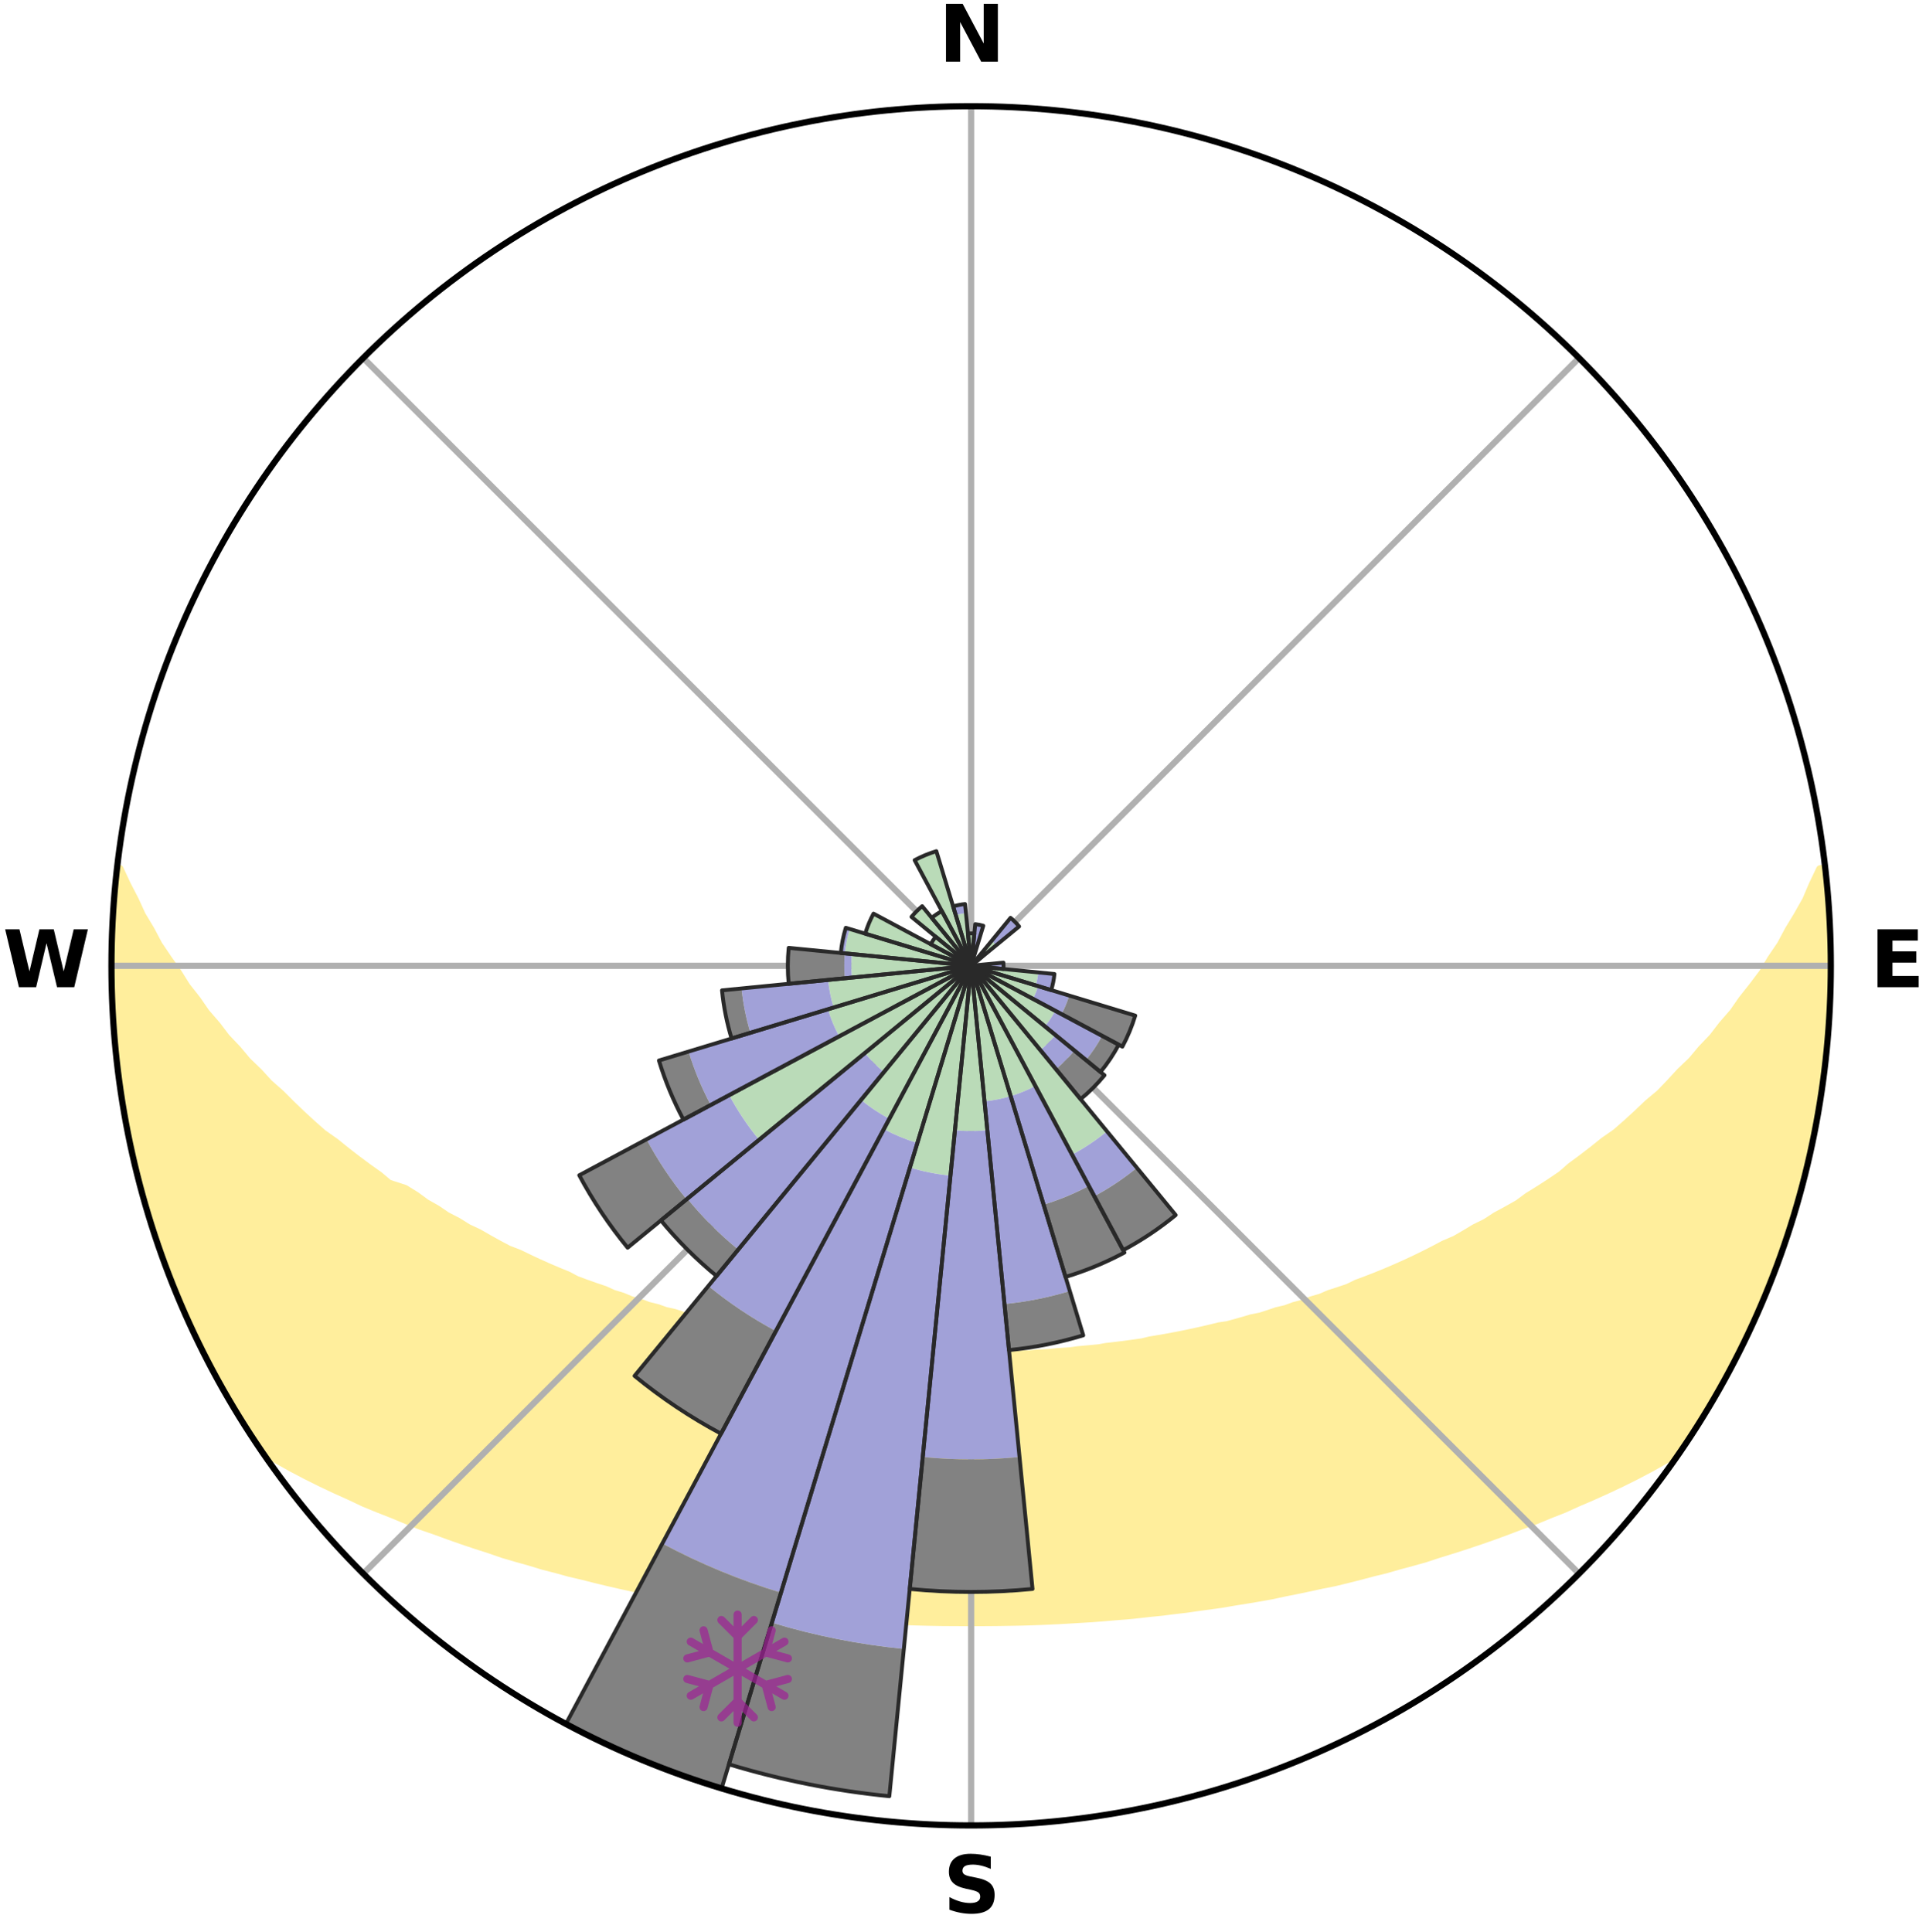 <?xml version="1.0" encoding="utf-8" standalone="no"?>
<!DOCTYPE svg PUBLIC "-//W3C//DTD SVG 1.1//EN"
  "http://www.w3.org/Graphics/SVG/1.1/DTD/svg11.dtd">
<svg xmlns:xlink="http://www.w3.org/1999/xlink" width="248.41pt" height="249.158pt" viewBox="0 0 248.41 249.158" xmlns="http://www.w3.org/2000/svg" version="1.1">
 <title>Ski Rose for Timberline Lodge Ski Area</title>
 <defs>
  <style type="text/css">*{stroke-linejoin: round; stroke-linecap: butt}</style>
 </defs>
 <g id="figure_1">
  <g id="patch_1">
   <path d="M 0 249.158 
L 248.41 249.158 
L 248.41 0 
L 0 0 
z
" style="fill: #ffffff"/>
  </g>
  <g id="axes_1">
   <g id="patch_2">
    <path d="M 236.135 124.579 
C 236.135 110.018 233.267 95.599 227.695 82.147 
C 222.122 68.695 213.955 56.471 203.659 46.175 
C 193.363 35.879 181.139 27.711 167.687 22.139 
C 154.235 16.567 139.815 13.699 125.255 13.699 
C 110.694 13.699 96.275 16.567 82.823 22.139 
C 69.371 27.711 57.147 35.879 46.851 46.175 
C 36.555 56.471 28.387 68.695 22.815 82.147 
C 17.243 95.599 14.375 110.018 14.375 124.579 
C 14.375 139.14 17.243 153.559 22.815 167.011 
C 28.387 180.463 36.555 192.687 46.851 202.983 
C 57.147 213.279 69.371 221.447 82.823 227.019 
C 96.275 232.591 110.694 235.459 125.255 235.459 
C 139.815 235.459 154.235 232.591 167.687 227.019 
C 181.139 221.447 193.363 213.279 203.659 202.983 
C 213.955 192.687 222.122 180.463 227.695 167.011 
C 233.267 153.559 236.135 139.14 236.135 124.579 
M 125.255 124.579 
C 125.255 124.579 125.255 124.579 125.255 124.579 
C 125.255 124.579 125.255 124.579 125.255 124.579 
C 125.255 124.579 125.255 124.579 125.255 124.579 
C 125.255 124.579 125.255 124.579 125.255 124.579 
C 125.255 124.579 125.255 124.579 125.255 124.579 
C 125.255 124.579 125.255 124.579 125.255 124.579 
C 125.255 124.579 125.255 124.579 125.255 124.579 
C 125.255 124.579 125.255 124.579 125.255 124.579 
C 125.255 124.579 125.255 124.579 125.255 124.579 
C 125.255 124.579 125.255 124.579 125.255 124.579 
C 125.255 124.579 125.255 124.579 125.255 124.579 
C 125.255 124.579 125.255 124.579 125.255 124.579 
C 125.255 124.579 125.255 124.579 125.255 124.579 
C 125.255 124.579 125.255 124.579 125.255 124.579 
C 125.255 124.579 125.255 124.579 125.255 124.579 
C 125.255 124.579 125.255 124.579 125.255 124.579 
z
" style="fill: #ffffff"/>
   </g>
   <g id="PolyCollection_1">
    <defs>
     <path id="mdd8da6402f" d="M 235.304 -137.118 
L 234.745 -137.054 
L 233.782 -135.029 
L 232.941 -133.054 
L 231.835 -131.098 
L 230.674 -129.182 
L 229.68 -127.314 
L 228.435 -125.48 
L 227.366 -123.688 
L 226.05 -121.94 
L 224.701 -120.237 
L 223.539 -118.568 
L 222.134 -116.954 
L 220.918 -115.368 
L 219.464 -113.845 
L 218.201 -112.342 
L 216.706 -110.912 
L 215.402 -109.494 
L 214.079 -108.116 
L 212.532 -106.822 
L 211.178 -105.53 
L 209.809 -104.279 
L 208.427 -103.069 
L 206.833 -101.956 
L 205.43 -100.83 
L 204.019 -99.745 
L 202.6 -98.7 
L 201.367 -97.626 
L 199.934 -96.658 
L 198.497 -95.728 
L 197.057 -94.838 
L 195.797 -93.906 
L 194.353 -93.089 
L 192.91 -92.309 
L 191.642 -91.48 
L 190.201 -90.77 
L 188.931 -90.005 
L 187.661 -89.271 
L 186.23 -88.662 
L 184.963 -87.99 
L 183.698 -87.347 
L 182.436 -86.732 
L 181.176 -86.145 
L 179.921 -85.586 
L 178.671 -85.053 
L 177.426 -84.547 
L 176.188 -84.065 
L 174.956 -83.609 
L 173.856 -83.069 
L 172.637 -82.659 
L 171.425 -82.272 
L 170.337 -81.798 
L 169.141 -81.453 
L 168.061 -81.02 
L 166.881 -80.714 
L 165.811 -80.319 
L 164.651 -80.05 
L 163.592 -79.692 
L 162.538 -79.351 
L 161.406 -79.131 
L 160.365 -78.822 
L 159.33 -78.529 
L 158.3 -78.251 
L 157.207 -78.088 
L 156.193 -77.837 
L 155.184 -77.6 
L 154.181 -77.376 
L 153.185 -77.164 
L 152.195 -76.963 
L 151.211 -76.774 
L 150.233 -76.596 
L 149.262 -76.428 
L 148.297 -76.27 
L 147.375 -76.041 
L 146.42 -75.903 
L 145.471 -75.774 
L 144.527 -75.653 
L 143.59 -75.539 
L 142.659 -75.432 
L 141.754 -75.268 
L 140.831 -75.177 
L 139.913 -75.093 
L 139.001 -75.013 
L 138.106 -74.887 
L 137.201 -74.821 
L 136.3 -74.76 
L 135.411 -74.661 
L 134.516 -74.611 
L 133.624 -74.565 
L 132.74 -74.492 
L 131.854 -74.456 
L 130.969 -74.424 
L 130.089 -74.375 
L 129.208 -74.352 
L 128.329 -74.32 
L 127.45 -74.306 
L 126.572 -74.295 
L 125.694 -74.286 
L 124.816 -74.287 
L 123.938 -74.296 
L 123.06 -74.307 
L 122.182 -74.334 
L 121.302 -74.354 
L 120.423 -74.397 
L 119.541 -74.427 
L 118.657 -74.46 
L 117.774 -74.526 
L 116.886 -74.57 
L 115.995 -74.616 
L 115.108 -74.707 
L 114.211 -74.765 
L 113.311 -74.828 
L 112.419 -74.945 
L 111.511 -75.02 
L 110.599 -75.1 
L 109.681 -75.186 
L 108.78 -75.341 
L 107.854 -75.441 
L 106.923 -75.549 
L 105.986 -75.663 
L 105.043 -75.784 
L 104.129 -75.992 
L 103.176 -76.133 
L 102.218 -76.282 
L 101.254 -76.44 
L 100.283 -76.609 
L 99.306 -76.787 
L 98.323 -76.976 
L 97.333 -77.177 
L 96.337 -77.389 
L 95.335 -77.614 
L 94.327 -77.852 
L 93.313 -78.103 
L 92.293 -78.368 
L 91.267 -78.647 
L 90.157 -78.838 
L 89.117 -79.147 
L 88.072 -79.472 
L 87.022 -79.814 
L 85.874 -80.067 
L 84.812 -80.444 
L 83.645 -80.731 
L 82.572 -81.145 
L 81.387 -81.47 
L 80.305 -81.923 
L 79.104 -82.289 
L 78.014 -82.784 
L 76.799 -83.194 
L 75.576 -83.627 
L 74.345 -84.084 
L 73.243 -84.669 
L 72.003 -85.175 
L 70.757 -85.706 
L 69.507 -86.265 
L 68.252 -86.85 
L 66.994 -87.463 
L 65.577 -88.009 
L 64.312 -88.681 
L 63.045 -89.383 
L 61.779 -90.114 
L 60.344 -90.789 
L 59.077 -91.584 
L 57.638 -92.327 
L 56.374 -93.188 
L 54.935 -94.003 
L 53.679 -94.931 
L 52.244 -95.819 
L 50.154 -96.5 
L 48.912 -97.545 
L 47.486 -98.558 
L 46.067 -99.611 
L 44.655 -100.704 
L 43.253 -101.838 
L 41.66 -102.96 
L 40.278 -104.178 
L 38.91 -105.437 
L 37.557 -106.737 
L 36.219 -108.077 
L 34.689 -109.424 
L 33.387 -110.849 
L 31.893 -112.288 
L 30.632 -113.798 
L 29.18 -115.328 
L 27.966 -116.922 
L 26.564 -118.543 
L 25.404 -120.219 
L 24.059 -121.929 
L 22.96 -123.686 
L 21.681 -125.483 
L 20.441 -127.324 
L 19.452 -129.199 
L 18.299 -131.121 
L 17.406 -133.067 
L 16.375 -135.063 
L 15.431 -137.092 
L 15.246 -137.113 
L 15.246 -137.113 
L 14.938 -135.201 
L 14.847 -133.268 
L 14.604 -131.347 
L 14.633 -129.409 
L 14.455 -127.48 
L 14.495 -125.546 
L 14.381 -123.611 
L 14.484 -121.678 
L 14.493 -119.743 
L 14.66 -117.815 
L 14.734 -115.881 
L 14.901 -113.953 
L 15.223 -112.043 
L 15.329 -110.107 
L 15.648 -108.198 
L 15.996 -106.295 
L 16.263 -104.379 
L 16.601 -102.473 
L 17.109 -100.604 
L 17.473 -98.703 
L 17.971 -96.834 
L 18.425 -94.952 
L 18.981 -93.099 
L 19.567 -91.256 
L 20.182 -89.422 
L 20.737 -87.567 
L 21.414 -85.755 
L 22.121 -83.954 
L 22.871 -82.17 
L 23.639 -80.395 
L 24.439 -78.635 
L 25.188 -76.85 
L 26.074 -75.13 
L 26.92 -73.389 
L 27.862 -71.699 
L 28.793 -70.004 
L 29.737 -68.315 
L 30.716 -66.646 
L 31.757 -65.014 
L 32.795 -63.381 
L 34.026 -61.879 
L 35.836 -60.797 
L 37.672 -59.771 
L 39.526 -58.797 
L 41.39 -57.87 
L 43.26 -56.988 
L 45.13 -56.146 
L 46.938 -55.29 
L 48.804 -54.525 
L 50.664 -53.795 
L 52.463 -53.046 
L 54.257 -52.331 
L 56.096 -51.701 
L 57.877 -51.049 
L 59.65 -50.427 
L 61.416 -49.833 
L 63.174 -49.269 
L 64.88 -48.678 
L 66.622 -48.167 
L 68.354 -47.682 
L 70.039 -47.17 
L 71.753 -46.733 
L 73.422 -46.269 
L 75.116 -45.877 
L 76.769 -45.457 
L 78.414 -45.06 
L 80.052 -44.683 
L 81.681 -44.326 
L 83.302 -43.988 
L 84.915 -43.669 
L 86.519 -43.368 
L 88.116 -43.085 
L 89.704 -42.817 
L 91.268 -42.527 
L 92.841 -42.292 
L 94.406 -42.071 
L 95.952 -41.83 
L 97.503 -41.638 
L 99.037 -41.428 
L 100.575 -41.262 
L 102.098 -41.08 
L 103.624 -40.939 
L 105.137 -40.784 
L 106.646 -40.642 
L 108.156 -40.535 
L 109.656 -40.417 
L 111.153 -40.312 
L 112.647 -40.22 
L 114.14 -40.154 
L 115.628 -40.084 
L 117.113 -40.025 
L 118.597 -39.978 
L 120.078 -39.941 
L 121.558 -39.916 
L 123.038 -39.906 
L 124.516 -39.901 
L 125.994 -39.901 
L 127.472 -39.905 
L 128.951 -39.92 
L 130.431 -39.946 
L 131.913 -39.974 
L 133.397 -40.021 
L 134.882 -40.079 
L 136.37 -40.149 
L 137.861 -40.231 
L 139.354 -40.324 
L 140.854 -40.411 
L 142.355 -40.528 
L 143.86 -40.658 
L 145.375 -40.775 
L 146.888 -40.93 
L 148.406 -41.099 
L 149.937 -41.252 
L 151.466 -41.449 
L 153.01 -41.627 
L 154.55 -41.853 
L 156.108 -42.06 
L 157.674 -42.279 
L 159.231 -42.552 
L 160.812 -42.804 
L 162.401 -43.07 
L 163.997 -43.355 
L 165.58 -43.699 
L 167.192 -44.018 
L 168.812 -44.357 
L 170.441 -44.714 
L 172.105 -45.043 
L 173.75 -45.442 
L 175.404 -45.86 
L 177.065 -46.302 
L 178.768 -46.716 
L 180.446 -47.203 
L 182.169 -47.664 
L 183.901 -48.149 
L 185.601 -48.714 
L 187.35 -49.251 
L 189.108 -49.816 
L 190.875 -50.409 
L 192.649 -51.031 
L 194.43 -51.684 
L 196.217 -52.367 
L 198.065 -53.028 
L 199.864 -53.777 
L 201.724 -54.508 
L 203.531 -55.326 
L 205.4 -56.128 
L 207.27 -56.971 
L 209.141 -57.853 
L 211.005 -58.781 
L 212.86 -59.755 
L 214.695 -60.782 
L 216.505 -61.864 
L 217.715 -63.381 
L 218.738 -65.024 
L 219.763 -66.664 
L 220.754 -68.326 
L 221.76 -69.979 
L 222.686 -71.678 
L 223.56 -73.405 
L 224.446 -75.124 
L 225.281 -76.869 
L 226.066 -78.637 
L 226.921 -80.373 
L 227.595 -82.188 
L 228.379 -83.958 
L 229.048 -85.772 
L 229.729 -87.583 
L 230.362 -89.411 
L 230.949 -91.254 
L 231.49 -93.111 
L 232.092 -94.95 
L 232.549 -96.831 
L 233.015 -98.708 
L 233.503 -100.581 
L 233.873 -102.48 
L 234.148 -104.397 
L 234.524 -106.294 
L 234.901 -108.192 
L 235.055 -110.124 
L 235.352 -112.035 
L 235.611 -113.953 
L 235.646 -115.891 
L 235.805 -117.818 
L 235.952 -119.746 
L 236.062 -121.677 
L 236.117 -123.612 
L 235.971 -125.545 
L 235.977 -127.478 
L 235.949 -129.412 
L 235.887 -131.346 
L 235.773 -133.277 
L 235.462 -135.191 
L 235.304 -137.118 
z
" style="stroke: #ffee9c"/>
    </defs>
    <g clip-path="url(#p1ca414c1c1)">
     <use xlink:href="#mdd8da6402f" x="0" y="249.158" style="fill: #ffee9c; stroke: #ffee9c"/>
    </g>
   </g>
   <g id="matplotlib.axis_1">
    <g id="xtick_1">
     <g id="line2d_1">
      <path d="M 125.255 124.579 
L 125.255 13.699 
" clip-path="url(#p1ca414c1c1)" style="fill: none; stroke: #b0b0b0; stroke-width: 0.8; stroke-linecap: square"/>
     </g>
     <g id="text_1">
      <!-- N -->
      <g transform="translate(121.07 7.958) scale(0.1 -0.1)">
       <defs>
        <path id="DejaVuSans-Bold-4e" d="M 588 4666 
L 1931 4666 
L 3628 1466 
L 3628 4666 
L 4769 4666 
L 4769 0 
L 3425 0 
L 1728 3200 
L 1728 0 
L 588 0 
L 588 4666 
z
" transform="scale(0.016)"/>
       </defs>
       <use xlink:href="#DejaVuSans-Bold-4e"/>
      </g>
     </g>
    </g>
    <g id="xtick_2">
     <g id="line2d_2">
      <path d="M 125.255 124.579 
L 203.659 46.175 
" clip-path="url(#p1ca414c1c1)" style="fill: none; stroke: #b0b0b0; stroke-width: 0.8; stroke-linecap: square"/>
     </g>
    </g>
    <g id="xtick_3">
     <g id="line2d_3">
      <path d="M 125.255 124.579 
L 236.135 124.579 
" clip-path="url(#p1ca414c1c1)" style="fill: none; stroke: #b0b0b0; stroke-width: 0.8; stroke-linecap: square"/>
     </g>
     <g id="text_2">
      <!-- E -->
      <g transform="translate(241.219 127.338) scale(0.1 -0.1)">
       <defs>
        <path id="DejaVuSans-Bold-45" d="M 588 4666 
L 3834 4666 
L 3834 3756 
L 1791 3756 
L 1791 2888 
L 3713 2888 
L 3713 1978 
L 1791 1978 
L 1791 909 
L 3903 909 
L 3903 0 
L 588 0 
L 588 4666 
z
" transform="scale(0.016)"/>
       </defs>
       <use xlink:href="#DejaVuSans-Bold-45"/>
      </g>
     </g>
    </g>
    <g id="xtick_4">
     <g id="line2d_4">
      <path d="M 125.255 124.579 
L 203.659 202.983 
" clip-path="url(#p1ca414c1c1)" style="fill: none; stroke: #b0b0b0; stroke-width: 0.8; stroke-linecap: square"/>
     </g>
    </g>
    <g id="xtick_5">
     <g id="line2d_5">
      <path d="M 125.255 124.579 
L 125.255 235.459 
" clip-path="url(#p1ca414c1c1)" style="fill: none; stroke: #b0b0b0; stroke-width: 0.8; stroke-linecap: square"/>
     </g>
     <g id="text_3">
      <!-- S -->
      <g transform="translate(121.654 246.718) scale(0.1 -0.1)">
       <defs>
        <path id="DejaVuSans-Bold-53" d="M 3834 4519 
L 3834 3531 
Q 3450 3703 3084 3790 
Q 2719 3878 2394 3878 
Q 1963 3878 1756 3759 
Q 1550 3641 1550 3391 
Q 1550 3203 1689 3098 
Q 1828 2994 2194 2919 
L 2706 2816 
Q 3484 2659 3812 2340 
Q 4141 2022 4141 1434 
Q 4141 663 3683 286 
Q 3225 -91 2284 -91 
Q 1841 -91 1394 -6 
Q 947 78 500 244 
L 500 1259 
Q 947 1022 1364 901 
Q 1781 781 2169 781 
Q 2563 781 2772 912 
Q 2981 1044 2981 1288 
Q 2981 1506 2839 1625 
Q 2697 1744 2272 1838 
L 1806 1941 
Q 1106 2091 782 2419 
Q 459 2747 459 3303 
Q 459 4000 909 4375 
Q 1359 4750 2203 4750 
Q 2588 4750 2994 4692 
Q 3400 4634 3834 4519 
z
" transform="scale(0.016)"/>
       </defs>
       <use xlink:href="#DejaVuSans-Bold-53"/>
      </g>
     </g>
    </g>
    <g id="xtick_6">
     <g id="line2d_6">
      <path d="M 125.255 124.579 
L 46.851 202.983 
" clip-path="url(#p1ca414c1c1)" style="fill: none; stroke: #b0b0b0; stroke-width: 0.8; stroke-linecap: square"/>
     </g>
    </g>
    <g id="xtick_7">
     <g id="line2d_7">
      <path d="M 125.255 124.579 
L 14.375 124.579 
" clip-path="url(#p1ca414c1c1)" style="fill: none; stroke: #b0b0b0; stroke-width: 0.8; stroke-linecap: square"/>
     </g>
     <g id="text_4">
      <!-- W -->
      <g transform="translate(0.36 127.338) scale(0.1 -0.1)">
       <defs>
        <path id="DejaVuSans-Bold-57" d="M 191 4666 
L 1344 4666 
L 2150 1275 
L 2950 4666 
L 4109 4666 
L 4909 1275 
L 5716 4666 
L 6859 4666 
L 5759 0 
L 4372 0 
L 3525 3547 
L 2688 0 
L 1300 0 
L 191 4666 
z
" transform="scale(0.016)"/>
       </defs>
       <use xlink:href="#DejaVuSans-Bold-57"/>
      </g>
     </g>
    </g>
    <g id="xtick_8">
     <g id="line2d_8">
      <path d="M 125.255 124.579 
L 46.851 46.175 
" clip-path="url(#p1ca414c1c1)" style="fill: none; stroke: #b0b0b0; stroke-width: 0.8; stroke-linecap: square"/>
     </g>
    </g>
   </g>
   <g id="matplotlib.axis_2"/>
   <g id="patch_3">
    <path d="M 125.255 124.579 
C 125.255 124.579 125.255 124.579 125.255 124.579 
C 125.255 124.579 125.255 124.579 125.255 124.579 
L 125.255 124.579 
C 125.255 124.579 125.255 124.579 125.255 124.579 
C 125.255 124.579 125.255 124.579 125.255 124.579 
z
" clip-path="url(#p1ca414c1c1)" style="fill: #d9d9d9"/>
   </g>
   <g id="patch_4">
    <path d="M 125.255 124.579 
C 125.255 124.579 125.255 124.579 125.255 124.579 
C 125.255 124.579 125.255 124.579 125.255 124.579 
L 125.255 124.579 
C 125.255 124.579 125.255 124.579 125.255 124.579 
C 125.255 124.579 125.255 124.579 125.255 124.579 
z
" clip-path="url(#p1ca414c1c1)" style="fill: #d9d9d9"/>
   </g>
   <g id="patch_5">
    <path d="M 125.255 124.579 
C 125.255 124.579 125.255 124.579 125.255 124.579 
C 125.255 124.579 125.255 124.579 125.255 124.579 
L 125.255 124.579 
C 125.255 124.579 125.255 124.579 125.255 124.579 
C 125.255 124.579 125.255 124.579 125.255 124.579 
z
" clip-path="url(#p1ca414c1c1)" style="fill: #d9d9d9"/>
   </g>
   <g id="patch_6">
    <path d="M 125.255 124.579 
C 125.255 124.579 125.255 124.579 125.255 124.579 
C 125.255 124.579 125.255 124.579 125.255 124.579 
L 125.255 124.579 
C 125.255 124.579 125.255 124.579 125.255 124.579 
C 125.255 124.579 125.255 124.579 125.255 124.579 
z
" clip-path="url(#p1ca414c1c1)" style="fill: #d9d9d9"/>
   </g>
   <g id="patch_7">
    <path d="M 125.255 124.579 
C 125.255 124.579 125.255 124.579 125.255 124.579 
C 125.255 124.579 125.255 124.579 125.255 124.579 
L 125.255 124.579 
C 125.255 124.579 125.255 124.579 125.255 124.579 
C 125.255 124.579 125.255 124.579 125.255 124.579 
z
" clip-path="url(#p1ca414c1c1)" style="fill: #d9d9d9"/>
   </g>
   <g id="patch_8">
    <path d="M 125.255 124.579 
C 125.255 124.579 125.255 124.579 125.255 124.579 
C 125.255 124.579 125.255 124.579 125.255 124.579 
L 125.255 124.579 
C 125.255 124.579 125.255 124.579 125.255 124.579 
C 125.255 124.579 125.255 124.579 125.255 124.579 
z
" clip-path="url(#p1ca414c1c1)" style="fill: #d9d9d9"/>
   </g>
   <g id="patch_9">
    <path d="M 125.255 124.579 
C 125.255 124.579 125.255 124.579 125.255 124.579 
C 125.255 124.579 125.255 124.579 125.255 124.579 
L 125.255 124.579 
C 125.255 124.579 125.255 124.579 125.255 124.579 
C 125.255 124.579 125.255 124.579 125.255 124.579 
z
" clip-path="url(#p1ca414c1c1)" style="fill: #d9d9d9"/>
   </g>
   <g id="patch_10">
    <path d="M 125.255 124.579 
C 125.255 124.579 125.255 124.579 125.255 124.579 
C 125.255 124.579 125.255 124.579 125.255 124.579 
L 125.255 124.579 
C 125.255 124.579 125.255 124.579 125.255 124.579 
C 125.255 124.579 125.255 124.579 125.255 124.579 
z
" clip-path="url(#p1ca414c1c1)" style="fill: #d9d9d9"/>
   </g>
   <g id="patch_11">
    <path d="M 125.255 124.579 
C 125.255 124.579 125.255 124.579 125.255 124.579 
C 125.255 124.579 125.255 124.579 125.255 124.579 
L 125.255 124.579 
C 125.255 124.579 125.255 124.579 125.255 124.579 
C 125.255 124.579 125.255 124.579 125.255 124.579 
z
" clip-path="url(#p1ca414c1c1)" style="fill: #d9d9d9"/>
   </g>
   <g id="patch_12">
    <path d="M 125.255 124.579 
C 125.255 124.579 125.255 124.579 125.255 124.579 
C 125.255 124.579 125.255 124.579 125.255 124.579 
L 125.255 124.579 
C 125.255 124.579 125.255 124.579 125.255 124.579 
C 125.255 124.579 125.255 124.579 125.255 124.579 
z
" clip-path="url(#p1ca414c1c1)" style="fill: #d9d9d9"/>
   </g>
   <g id="patch_13">
    <path d="M 125.255 124.579 
C 125.255 124.579 125.255 124.579 125.255 124.579 
C 125.255 124.579 125.255 124.579 125.255 124.579 
L 125.255 124.579 
C 125.255 124.579 125.255 124.579 125.255 124.579 
C 125.255 124.579 125.255 124.579 125.255 124.579 
z
" clip-path="url(#p1ca414c1c1)" style="fill: #d9d9d9"/>
   </g>
   <g id="patch_14">
    <path d="M 125.255 124.579 
C 125.255 124.579 125.255 124.579 125.255 124.579 
C 125.255 124.579 125.255 124.579 125.255 124.579 
L 125.255 124.579 
C 125.255 124.579 125.255 124.579 125.255 124.579 
C 125.255 124.579 125.255 124.579 125.255 124.579 
z
" clip-path="url(#p1ca414c1c1)" style="fill: #d9d9d9"/>
   </g>
   <g id="patch_15">
    <path d="M 125.255 124.579 
C 125.255 124.579 125.255 124.579 125.255 124.579 
C 125.255 124.579 125.255 124.579 125.255 124.579 
L 125.255 124.579 
C 125.255 124.579 125.255 124.579 125.255 124.579 
C 125.255 124.579 125.255 124.579 125.255 124.579 
z
" clip-path="url(#p1ca414c1c1)" style="fill: #d9d9d9"/>
   </g>
   <g id="patch_16">
    <path d="M 125.255 124.579 
C 125.255 124.579 125.255 124.579 125.255 124.579 
C 125.255 124.579 125.255 124.579 125.255 124.579 
L 125.255 124.579 
C 125.255 124.579 125.255 124.579 125.255 124.579 
C 125.255 124.579 125.255 124.579 125.255 124.579 
z
" clip-path="url(#p1ca414c1c1)" style="fill: #d9d9d9"/>
   </g>
   <g id="patch_17">
    <path d="M 125.255 124.579 
C 125.255 124.579 125.255 124.579 125.255 124.579 
C 125.255 124.579 125.255 124.579 125.255 124.579 
L 125.255 124.579 
C 125.255 124.579 125.255 124.579 125.255 124.579 
C 125.255 124.579 125.255 124.579 125.255 124.579 
z
" clip-path="url(#p1ca414c1c1)" style="fill: #d9d9d9"/>
   </g>
   <g id="patch_18">
    <path d="M 125.255 124.579 
C 125.255 124.579 125.255 124.579 125.255 124.579 
C 125.255 124.579 125.255 124.579 125.255 124.579 
L 125.255 124.579 
C 125.255 124.579 125.255 124.579 125.255 124.579 
C 125.255 124.579 125.255 124.579 125.255 124.579 
z
" clip-path="url(#p1ca414c1c1)" style="fill: #d9d9d9"/>
   </g>
   <g id="patch_19">
    <path d="M 125.255 124.579 
C 125.255 124.579 125.255 124.579 125.255 124.579 
C 125.255 124.579 125.255 124.579 125.255 124.579 
L 125.255 124.579 
C 125.255 124.579 125.255 124.579 125.255 124.579 
C 125.255 124.579 125.255 124.579 125.255 124.579 
z
" clip-path="url(#p1ca414c1c1)" style="fill: #d9d9d9"/>
   </g>
   <g id="patch_20">
    <path d="M 125.255 124.579 
C 125.255 124.579 125.255 124.579 125.255 124.579 
C 125.255 124.579 125.255 124.579 125.255 124.579 
L 125.255 124.579 
C 125.255 124.579 125.255 124.579 125.255 124.579 
C 125.255 124.579 125.255 124.579 125.255 124.579 
z
" clip-path="url(#p1ca414c1c1)" style="fill: #d9d9d9"/>
   </g>
   <g id="patch_21">
    <path d="M 125.255 124.579 
C 125.255 124.579 125.255 124.579 125.255 124.579 
C 125.255 124.579 125.255 124.579 125.255 124.579 
L 125.255 124.579 
C 125.255 124.579 125.255 124.579 125.255 124.579 
C 125.255 124.579 125.255 124.579 125.255 124.579 
z
" clip-path="url(#p1ca414c1c1)" style="fill: #d9d9d9"/>
   </g>
   <g id="patch_22">
    <path d="M 125.255 124.579 
C 125.255 124.579 125.255 124.579 125.255 124.579 
C 125.255 124.579 125.255 124.579 125.255 124.579 
L 125.255 124.579 
C 125.255 124.579 125.255 124.579 125.255 124.579 
C 125.255 124.579 125.255 124.579 125.255 124.579 
z
" clip-path="url(#p1ca414c1c1)" style="fill: #d9d9d9"/>
   </g>
   <g id="patch_23">
    <path d="M 125.255 124.579 
C 125.255 124.579 125.255 124.579 125.255 124.579 
C 125.255 124.579 125.255 124.579 125.255 124.579 
L 125.255 124.579 
C 125.255 124.579 125.255 124.579 125.255 124.579 
C 125.255 124.579 125.255 124.579 125.255 124.579 
z
" clip-path="url(#p1ca414c1c1)" style="fill: #d9d9d9"/>
   </g>
   <g id="patch_24">
    <path d="M 125.255 124.579 
C 125.255 124.579 125.255 124.579 125.255 124.579 
C 125.255 124.579 125.255 124.579 125.255 124.579 
L 125.255 124.579 
C 125.255 124.579 125.255 124.579 125.255 124.579 
C 125.255 124.579 125.255 124.579 125.255 124.579 
z
" clip-path="url(#p1ca414c1c1)" style="fill: #d9d9d9"/>
   </g>
   <g id="patch_25">
    <path d="M 125.255 124.579 
C 125.255 124.579 125.255 124.579 125.255 124.579 
C 125.255 124.579 125.255 124.579 125.255 124.579 
L 125.255 124.579 
C 125.255 124.579 125.255 124.579 125.255 124.579 
C 125.255 124.579 125.255 124.579 125.255 124.579 
z
" clip-path="url(#p1ca414c1c1)" style="fill: #d9d9d9"/>
   </g>
   <g id="patch_26">
    <path d="M 125.255 124.579 
C 125.255 124.579 125.255 124.579 125.255 124.579 
C 125.255 124.579 125.255 124.579 125.255 124.579 
L 125.255 124.579 
C 125.255 124.579 125.255 124.579 125.255 124.579 
C 125.255 124.579 125.255 124.579 125.255 124.579 
z
" clip-path="url(#p1ca414c1c1)" style="fill: #d9d9d9"/>
   </g>
   <g id="patch_27">
    <path d="M 125.255 124.579 
C 125.255 124.579 125.255 124.579 125.255 124.579 
C 125.255 124.579 125.255 124.579 125.255 124.579 
L 125.255 124.579 
C 125.255 124.579 125.255 124.579 125.255 124.579 
C 125.255 124.579 125.255 124.579 125.255 124.579 
z
" clip-path="url(#p1ca414c1c1)" style="fill: #d9d9d9"/>
   </g>
   <g id="patch_28">
    <path d="M 125.255 124.579 
C 125.255 124.579 125.255 124.579 125.255 124.579 
C 125.255 124.579 125.255 124.579 125.255 124.579 
L 125.255 124.579 
C 125.255 124.579 125.255 124.579 125.255 124.579 
C 125.255 124.579 125.255 124.579 125.255 124.579 
z
" clip-path="url(#p1ca414c1c1)" style="fill: #d9d9d9"/>
   </g>
   <g id="patch_29">
    <path d="M 125.255 124.579 
C 125.255 124.579 125.255 124.579 125.255 124.579 
C 125.255 124.579 125.255 124.579 125.255 124.579 
L 125.255 124.579 
C 125.255 124.579 125.255 124.579 125.255 124.579 
C 125.255 124.579 125.255 124.579 125.255 124.579 
z
" clip-path="url(#p1ca414c1c1)" style="fill: #d9d9d9"/>
   </g>
   <g id="patch_30">
    <path d="M 125.255 124.579 
C 125.255 124.579 125.255 124.579 125.255 124.579 
C 125.255 124.579 125.255 124.579 125.255 124.579 
L 125.255 124.579 
C 125.255 124.579 125.255 124.579 125.255 124.579 
C 125.255 124.579 125.255 124.579 125.255 124.579 
z
" clip-path="url(#p1ca414c1c1)" style="fill: #d9d9d9"/>
   </g>
   <g id="patch_31">
    <path d="M 125.255 124.579 
C 125.255 124.579 125.255 124.579 125.255 124.579 
C 125.255 124.579 125.255 124.579 125.255 124.579 
L 125.255 124.579 
C 125.255 124.579 125.255 124.579 125.255 124.579 
C 125.255 124.579 125.255 124.579 125.255 124.579 
z
" clip-path="url(#p1ca414c1c1)" style="fill: #d9d9d9"/>
   </g>
   <g id="patch_32">
    <path d="M 125.255 124.579 
C 125.255 124.579 125.255 124.579 125.255 124.579 
C 125.255 124.579 125.255 124.579 125.255 124.579 
L 125.255 124.579 
C 125.255 124.579 125.255 124.579 125.255 124.579 
C 125.255 124.579 125.255 124.579 125.255 124.579 
z
" clip-path="url(#p1ca414c1c1)" style="fill: #d9d9d9"/>
   </g>
   <g id="patch_33">
    <path d="M 125.255 124.579 
C 125.255 124.579 125.255 124.579 125.255 124.579 
C 125.255 124.579 125.255 124.579 125.255 124.579 
L 125.255 124.579 
C 125.255 124.579 125.255 124.579 125.255 124.579 
C 125.255 124.579 125.255 124.579 125.255 124.579 
z
" clip-path="url(#p1ca414c1c1)" style="fill: #d9d9d9"/>
   </g>
   <g id="patch_34">
    <path d="M 125.255 124.579 
C 125.255 124.579 125.255 124.579 125.255 124.579 
C 125.255 124.579 125.255 124.579 125.255 124.579 
L 125.255 124.579 
C 125.255 124.579 125.255 124.579 125.255 124.579 
C 125.255 124.579 125.255 124.579 125.255 124.579 
z
" clip-path="url(#p1ca414c1c1)" style="fill: #d9d9d9"/>
   </g>
   <g id="patch_35">
    <path d="M 125.255 124.579 
C 125.255 124.579 125.255 124.579 125.255 124.579 
C 125.255 124.579 125.255 124.579 125.255 124.579 
L 125.665 120.419 
C 125.528 120.406 125.392 120.399 125.255 120.399 
C 125.118 120.399 124.981 120.406 124.845 120.419 
z
" clip-path="url(#p1ca414c1c1)" style="fill: #badbb8"/>
   </g>
   <g id="patch_36">
    <path d="M 125.255 124.579 
C 125.255 124.579 125.255 124.579 125.255 124.579 
C 125.255 124.579 125.255 124.579 125.255 124.579 
L 125.255 124.579 
C 125.255 124.579 125.255 124.579 125.255 124.579 
C 125.255 124.579 125.255 124.579 125.255 124.579 
z
" clip-path="url(#p1ca414c1c1)" style="fill: #badbb8"/>
   </g>
   <g id="patch_37">
    <path d="M 125.255 124.579 
C 125.255 124.579 125.255 124.579 125.255 124.579 
C 125.255 124.579 125.255 124.579 125.255 124.579 
L 125.255 124.579 
C 125.255 124.579 125.255 124.579 125.255 124.579 
C 125.255 124.579 125.255 124.579 125.255 124.579 
z
" clip-path="url(#p1ca414c1c1)" style="fill: #badbb8"/>
   </g>
   <g id="patch_38">
    <path d="M 125.255 124.579 
C 125.255 124.579 125.255 124.579 125.255 124.579 
C 125.255 124.579 125.255 124.579 125.255 124.579 
L 125.255 124.579 
C 125.255 124.579 125.255 124.579 125.255 124.579 
C 125.255 124.579 125.255 124.579 125.255 124.579 
z
" clip-path="url(#p1ca414c1c1)" style="fill: #badbb8"/>
   </g>
   <g id="patch_39">
    <path d="M 125.255 124.579 
C 125.255 124.579 125.255 124.579 125.255 124.579 
C 125.255 124.579 125.255 124.579 125.255 124.579 
L 128.486 121.927 
C 128.399 121.822 128.307 121.72 128.211 121.623 
C 128.114 121.527 128.012 121.435 127.907 121.348 
z
" clip-path="url(#p1ca414c1c1)" style="fill: #badbb8"/>
   </g>
   <g id="patch_40">
    <path d="M 125.255 124.579 
C 125.255 124.579 125.255 124.579 125.255 124.579 
C 125.255 124.579 125.255 124.579 125.255 124.579 
L 125.255 124.579 
C 125.255 124.579 125.255 124.579 125.255 124.579 
C 125.255 124.579 125.255 124.579 125.255 124.579 
z
" clip-path="url(#p1ca414c1c1)" style="fill: #badbb8"/>
   </g>
   <g id="patch_41">
    <path d="M 125.255 124.579 
C 125.255 124.579 125.255 124.579 125.255 124.579 
C 125.255 124.579 125.255 124.579 125.255 124.579 
L 125.255 124.579 
C 125.255 124.579 125.255 124.579 125.255 124.579 
C 125.255 124.579 125.255 124.579 125.255 124.579 
z
" clip-path="url(#p1ca414c1c1)" style="fill: #badbb8"/>
   </g>
   <g id="patch_42">
    <path d="M 125.255 124.579 
C 125.255 124.579 125.255 124.579 125.255 124.579 
C 125.255 124.579 125.255 124.579 125.255 124.579 
L 125.255 124.579 
C 125.255 124.579 125.255 124.579 125.255 124.579 
C 125.255 124.579 125.255 124.579 125.255 124.579 
z
" clip-path="url(#p1ca414c1c1)" style="fill: #badbb8"/>
   </g>
   <g id="patch_43">
    <path d="M 125.255 124.579 
C 125.255 124.579 125.255 124.579 125.255 124.579 
C 125.255 124.579 125.255 124.579 125.255 124.579 
L 125.255 124.579 
C 125.255 124.579 125.255 124.579 125.255 124.579 
C 125.255 124.579 125.255 124.579 125.255 124.579 
z
" clip-path="url(#p1ca414c1c1)" style="fill: #badbb8"/>
   </g>
   <g id="patch_44">
    <path d="M 125.255 124.579 
C 125.255 124.579 125.255 124.579 125.255 124.579 
C 125.255 124.579 125.255 124.579 125.255 124.579 
L 133.581 127.105 
C 133.664 126.832 133.733 126.556 133.789 126.277 
C 133.844 125.997 133.886 125.715 133.914 125.432 
z
" clip-path="url(#p1ca414c1c1)" style="fill: #badbb8"/>
   </g>
   <g id="patch_45">
    <path d="M 125.255 124.579 
C 125.255 124.579 125.255 124.579 125.255 124.579 
C 125.255 124.579 125.255 124.579 125.255 124.579 
L 133.218 128.836 
C 133.358 128.575 133.484 128.308 133.597 128.035 
C 133.71 127.762 133.81 127.483 133.896 127.2 
z
" clip-path="url(#p1ca414c1c1)" style="fill: #badbb8"/>
   </g>
   <g id="patch_46">
    <path d="M 125.255 124.579 
C 125.255 124.579 125.255 124.579 125.255 124.579 
C 125.255 124.579 125.255 124.579 125.255 124.579 
L 134.767 132.386 
C 135.023 132.074 135.263 131.75 135.486 131.416 
C 135.71 131.081 135.917 130.735 136.107 130.38 
z
" clip-path="url(#p1ca414c1c1)" style="fill: #badbb8"/>
   </g>
   <g id="patch_47">
    <path d="M 125.255 124.579 
C 125.255 124.579 125.255 124.579 125.255 124.579 
C 125.255 124.579 125.255 124.579 125.255 124.579 
L 134.182 135.457 
C 134.538 135.164 134.879 134.855 135.205 134.529 
C 135.531 134.204 135.84 133.862 136.132 133.506 
z
" clip-path="url(#p1ca414c1c1)" style="fill: #badbb8"/>
   </g>
   <g id="patch_48">
    <path d="M 125.255 124.579 
C 125.255 124.579 125.255 124.579 125.255 124.579 
C 125.255 124.579 125.255 124.579 125.255 124.579 
L 138.275 148.939 
C 139.073 148.513 139.849 148.048 140.6 147.545 
C 141.352 147.043 142.079 146.504 142.778 145.931 
z
" clip-path="url(#p1ca414c1c1)" style="fill: #badbb8"/>
   </g>
   <g id="patch_49">
    <path d="M 125.255 124.579 
C 125.255 124.579 125.255 124.579 125.255 124.579 
C 125.255 124.579 125.255 124.579 125.255 124.579 
L 130.355 141.392 
C 130.905 141.225 131.447 141.031 131.978 140.811 
C 132.509 140.591 133.03 140.345 133.537 140.074 
z
" clip-path="url(#p1ca414c1c1)" style="fill: #badbb8"/>
   </g>
   <g id="patch_50">
    <path d="M 125.255 124.579 
C 125.255 124.579 125.255 124.579 125.255 124.579 
C 125.255 124.579 125.255 124.579 125.255 124.579 
L 126.977 142.063 
C 127.549 142.007 128.118 141.923 128.682 141.81 
C 129.246 141.698 129.805 141.558 130.355 141.392 
z
" clip-path="url(#p1ca414c1c1)" style="fill: #badbb8"/>
   </g>
   <g id="patch_51">
    <path d="M 125.255 124.579 
C 125.255 124.579 125.255 124.579 125.255 124.579 
C 125.255 124.579 125.255 124.579 125.255 124.579 
L 123.166 145.79 
C 123.86 145.858 124.557 145.893 125.255 145.893 
C 125.952 145.893 126.65 145.858 127.344 145.79 
z
" clip-path="url(#p1ca414c1c1)" style="fill: #badbb8"/>
   </g>
   <g id="patch_52">
    <path d="M 125.255 124.579 
C 125.255 124.579 125.255 124.579 125.255 124.579 
C 125.255 124.579 125.255 124.579 125.255 124.579 
L 117.36 150.604 
C 118.212 150.863 119.076 151.079 119.949 151.253 
C 120.822 151.427 121.703 151.557 122.589 151.644 
z
" clip-path="url(#p1ca414c1c1)" style="fill: #badbb8"/>
   </g>
   <g id="patch_53">
    <path d="M 125.255 124.579 
C 125.255 124.579 125.255 124.579 125.255 124.579 
C 125.255 124.579 125.255 124.579 125.255 124.579 
L 113.993 145.648 
C 114.683 146.017 115.39 146.352 116.112 146.651 
C 116.835 146.95 117.572 147.214 118.32 147.441 
z
" clip-path="url(#p1ca414c1c1)" style="fill: #badbb8"/>
   </g>
   <g id="patch_54">
    <path d="M 125.255 124.579 
C 125.255 124.579 125.255 124.579 125.255 124.579 
C 125.255 124.579 125.255 124.579 125.255 124.579 
L 111.057 141.879 
C 111.623 142.344 112.212 142.78 112.821 143.187 
C 113.43 143.594 114.059 143.971 114.705 144.316 
z
" clip-path="url(#p1ca414c1c1)" style="fill: #badbb8"/>
   </g>
   <g id="patch_55">
    <path d="M 125.255 124.579 
C 125.255 124.579 125.255 124.579 125.255 124.579 
C 125.255 124.579 125.255 124.579 125.255 124.579 
L 111.546 135.829 
C 111.915 136.278 112.305 136.708 112.715 137.119 
C 113.125 137.529 113.556 137.919 114.005 138.288 
z
" clip-path="url(#p1ca414c1c1)" style="fill: #badbb8"/>
   </g>
   <g id="patch_56">
    <path d="M 125.255 124.579 
C 125.255 124.579 125.255 124.579 125.255 124.579 
C 125.255 124.579 125.255 124.579 125.255 124.579 
L 94.047 141.26 
C 94.593 142.281 95.189 143.275 95.833 144.238 
C 96.476 145.201 97.167 146.132 97.901 147.028 
z
" clip-path="url(#p1ca414c1c1)" style="fill: #badbb8"/>
   </g>
   <g id="patch_57">
    <path d="M 125.255 124.579 
C 125.255 124.579 125.255 124.579 125.255 124.579 
C 125.255 124.579 125.255 124.579 125.255 124.579 
L 106.78 130.183 
C 106.963 130.788 107.176 131.383 107.418 131.967 
C 107.66 132.551 107.93 133.123 108.228 133.68 
z
" clip-path="url(#p1ca414c1c1)" style="fill: #badbb8"/>
   </g>
   <g id="patch_58">
    <path d="M 125.255 124.579 
C 125.255 124.579 125.255 124.579 125.255 124.579 
C 125.255 124.579 125.255 124.579 125.255 124.579 
L 106.807 126.396 
C 106.867 127 106.956 127.6 107.074 128.195 
C 107.193 128.79 107.34 129.379 107.516 129.96 
z
" clip-path="url(#p1ca414c1c1)" style="fill: #badbb8"/>
   </g>
   <g id="patch_59">
    <path d="M 125.255 124.579 
C 125.255 124.579 125.255 124.579 125.255 124.579 
C 125.255 124.579 125.255 124.579 125.255 124.579 
L 109.877 123.064 
C 109.827 123.568 109.802 124.073 109.802 124.579 
C 109.802 125.085 109.827 125.59 109.877 126.094 
z
" clip-path="url(#p1ca414c1c1)" style="fill: #badbb8"/>
   </g>
   <g id="patch_60">
    <path d="M 125.255 124.579 
C 125.255 124.579 125.255 124.579 125.255 124.579 
C 125.255 124.579 125.255 124.579 125.255 124.579 
L 109.592 119.828 
C 109.436 120.34 109.306 120.86 109.202 121.386 
C 109.097 121.911 109.018 122.442 108.966 122.975 
z
" clip-path="url(#p1ca414c1c1)" style="fill: #badbb8"/>
   </g>
   <g id="patch_61">
    <path d="M 125.255 124.579 
C 125.255 124.579 125.255 124.579 125.255 124.579 
C 125.255 124.579 125.255 124.579 125.255 124.579 
L 112.663 117.849 
C 112.443 118.261 112.243 118.684 112.064 119.115 
C 111.886 119.547 111.728 119.987 111.592 120.435 
z
" clip-path="url(#p1ca414c1c1)" style="fill: #badbb8"/>
   </g>
   <g id="patch_62">
    <path d="M 125.255 124.579 
C 125.255 124.579 125.255 124.579 125.255 124.579 
C 125.255 124.579 125.255 124.579 125.255 124.579 
L 120.685 120.829 
C 120.563 120.979 120.447 121.134 120.34 121.295 
C 120.232 121.456 120.133 121.622 120.042 121.792 
z
" clip-path="url(#p1ca414c1c1)" style="fill: #badbb8"/>
   </g>
   <g id="patch_63">
    <path d="M 125.255 124.579 
C 125.255 124.579 125.255 124.579 125.255 124.579 
C 125.255 124.579 125.255 124.579 125.255 124.579 
L 118.942 116.887 
C 118.691 117.094 118.449 117.313 118.219 117.543 
C 117.989 117.773 117.77 118.015 117.563 118.267 
z
" clip-path="url(#p1ca414c1c1)" style="fill: #badbb8"/>
   </g>
   <g id="patch_64">
    <path d="M 125.255 124.579 
C 125.255 124.579 125.255 124.579 125.255 124.579 
C 125.255 124.579 125.255 124.579 125.255 124.579 
L 121.482 117.52 
C 121.251 117.644 121.026 117.778 120.808 117.924 
C 120.59 118.07 120.38 118.226 120.177 118.392 
z
" clip-path="url(#p1ca414c1c1)" style="fill: #badbb8"/>
   </g>
   <g id="patch_65">
    <path d="M 125.255 124.579 
C 125.255 124.579 125.255 124.579 125.255 124.579 
C 125.255 124.579 125.255 124.579 125.255 124.579 
L 120.769 109.792 
C 120.285 109.939 119.809 110.109 119.341 110.303 
C 118.874 110.496 118.417 110.713 117.971 110.951 
z
" clip-path="url(#p1ca414c1c1)" style="fill: #badbb8"/>
   </g>
   <g id="patch_66">
    <path d="M 125.255 124.579 
C 125.255 124.579 125.255 124.579 125.255 124.579 
C 125.255 124.579 125.255 124.579 125.255 124.579 
L 124.586 117.786 
C 124.363 117.808 124.142 117.841 123.923 117.884 
C 123.704 117.928 123.487 117.982 123.273 118.047 
z
" clip-path="url(#p1ca414c1c1)" style="fill: #badbb8"/>
   </g>
   <g id="patch_67">
    <path d="M 124.845 120.419 
C 124.981 120.406 125.118 120.399 125.255 120.399 
C 125.392 120.399 125.528 120.406 125.665 120.419 
L 125.665 120.419 
C 125.528 120.406 125.392 120.399 125.255 120.399 
C 125.118 120.399 124.981 120.406 124.845 120.419 
z
" clip-path="url(#p1ca414c1c1)" style="fill: #a1a1d8"/>
   </g>
   <g id="patch_68">
    <path d="M 125.255 124.579 
C 125.255 124.579 125.255 124.579 125.255 124.579 
C 125.255 124.579 125.255 124.579 125.255 124.579 
L 126.821 119.415 
C 126.652 119.364 126.481 119.321 126.308 119.286 
C 126.134 119.252 125.96 119.226 125.784 119.209 
z
" clip-path="url(#p1ca414c1c1)" style="fill: #a1a1d8"/>
   </g>
   <g id="patch_69">
    <path d="M 125.255 124.579 
C 125.255 124.579 125.255 124.579 125.255 124.579 
C 125.255 124.579 125.255 124.579 125.255 124.579 
L 125.255 124.579 
C 125.255 124.579 125.255 124.579 125.255 124.579 
C 125.255 124.579 125.255 124.579 125.255 124.579 
z
" clip-path="url(#p1ca414c1c1)" style="fill: #a1a1d8"/>
   </g>
   <g id="patch_70">
    <path d="M 125.255 124.579 
C 125.255 124.579 125.255 124.579 125.255 124.579 
C 125.255 124.579 125.255 124.579 125.255 124.579 
L 125.255 124.579 
C 125.255 124.579 125.255 124.579 125.255 124.579 
C 125.255 124.579 125.255 124.579 125.255 124.579 
z
" clip-path="url(#p1ca414c1c1)" style="fill: #a1a1d8"/>
   </g>
   <g id="patch_71">
    <path d="M 127.907 121.348 
C 128.012 121.435 128.114 121.527 128.211 121.623 
C 128.307 121.72 128.399 121.822 128.486 121.927 
L 131.442 119.501 
C 131.276 119.299 131.1 119.105 130.915 118.919 
C 130.729 118.734 130.535 118.558 130.333 118.392 
z
" clip-path="url(#p1ca414c1c1)" style="fill: #a1a1d8"/>
   </g>
   <g id="patch_72">
    <path d="M 125.255 124.579 
C 125.255 124.579 125.255 124.579 125.255 124.579 
C 125.255 124.579 125.255 124.579 125.255 124.579 
L 125.255 124.579 
C 125.255 124.579 125.255 124.579 125.255 124.579 
C 125.255 124.579 125.255 124.579 125.255 124.579 
z
" clip-path="url(#p1ca414c1c1)" style="fill: #a1a1d8"/>
   </g>
   <g id="patch_73">
    <path d="M 125.255 124.579 
C 125.255 124.579 125.255 124.579 125.255 124.579 
C 125.255 124.579 125.255 124.579 125.255 124.579 
L 125.255 124.579 
C 125.255 124.579 125.255 124.579 125.255 124.579 
C 125.255 124.579 125.255 124.579 125.255 124.579 
z
" clip-path="url(#p1ca414c1c1)" style="fill: #a1a1d8"/>
   </g>
   <g id="patch_74">
    <path d="M 125.255 124.579 
C 125.255 124.579 125.255 124.579 125.255 124.579 
C 125.255 124.579 125.255 124.579 125.255 124.579 
L 125.255 124.579 
C 125.255 124.579 125.255 124.579 125.255 124.579 
C 125.255 124.579 125.255 124.579 125.255 124.579 
z
" clip-path="url(#p1ca414c1c1)" style="fill: #a1a1d8"/>
   </g>
   <g id="patch_75">
    <path d="M 125.255 124.579 
C 125.255 124.579 125.255 124.579 125.255 124.579 
C 125.255 124.579 125.255 124.579 125.255 124.579 
L 129.415 124.989 
C 129.428 124.853 129.435 124.716 129.435 124.579 
C 129.435 124.442 129.428 124.306 129.415 124.169 
z
" clip-path="url(#p1ca414c1c1)" style="fill: #a1a1d8"/>
   </g>
   <g id="patch_76">
    <path d="M 133.914 125.432 
C 133.886 125.715 133.844 125.997 133.789 126.277 
C 133.733 126.556 133.664 126.832 133.581 127.105 
L 135.583 127.712 
C 135.685 127.374 135.771 127.031 135.84 126.685 
C 135.909 126.338 135.961 125.988 135.995 125.637 
z
" clip-path="url(#p1ca414c1c1)" style="fill: #a1a1d8"/>
   </g>
   <g id="patch_77">
    <path d="M 133.896 127.2 
C 133.81 127.483 133.71 127.762 133.597 128.035 
C 133.484 128.308 133.358 128.575 133.218 128.836 
L 136.912 130.81 
C 137.116 130.428 137.301 130.037 137.467 129.637 
C 137.632 129.238 137.778 128.83 137.904 128.416 
z
" clip-path="url(#p1ca414c1c1)" style="fill: #a1a1d8"/>
   </g>
   <g id="patch_78">
    <path d="M 136.107 130.38 
C 135.917 130.735 135.71 131.081 135.486 131.416 
C 135.263 131.75 135.023 132.074 134.767 132.386 
L 140.062 136.731 
C 140.46 136.246 140.833 135.742 141.182 135.221 
C 141.53 134.7 141.852 134.162 142.148 133.609 
z
" clip-path="url(#p1ca414c1c1)" style="fill: #a1a1d8"/>
   </g>
   <g id="patch_79">
    <path d="M 136.132 133.506 
C 135.84 133.862 135.531 134.204 135.205 134.529 
C 134.879 134.855 134.538 135.164 134.182 135.457 
L 136.188 137.901 
C 136.624 137.544 137.042 137.164 137.441 136.766 
C 137.84 136.367 138.219 135.948 138.577 135.512 
z
" clip-path="url(#p1ca414c1c1)" style="fill: #a1a1d8"/>
   </g>
   <g id="patch_80">
    <path d="M 142.778 145.931 
C 142.079 146.504 141.352 147.043 140.6 147.545 
C 139.849 148.048 139.073 148.513 138.275 148.939 
L 141.141 154.3 
C 142.114 153.78 143.06 153.212 143.977 152.599 
C 144.895 151.987 145.781 151.329 146.634 150.629 
z
" clip-path="url(#p1ca414c1c1)" style="fill: #a1a1d8"/>
   </g>
   <g id="patch_81">
    <path d="M 133.537 140.074 
C 133.03 140.345 132.509 140.591 131.978 140.811 
C 131.447 141.031 130.905 141.225 130.355 141.392 
L 134.601 155.39 
C 135.61 155.084 136.603 154.729 137.576 154.325 
C 138.55 153.922 139.503 153.471 140.433 152.975 
z
" clip-path="url(#p1ca414c1c1)" style="fill: #a1a1d8"/>
   </g>
   <g id="patch_82">
    <path d="M 130.355 141.392 
C 129.805 141.558 129.246 141.698 128.682 141.81 
C 128.118 141.923 127.549 142.007 126.977 142.063 
L 129.552 168.208 
C 130.98 168.067 132.4 167.856 133.808 167.576 
C 135.215 167.296 136.608 166.947 137.981 166.531 
z
" clip-path="url(#p1ca414c1c1)" style="fill: #a1a1d8"/>
   </g>
   <g id="patch_83">
    <path d="M 127.344 145.79 
C 126.65 145.858 125.952 145.893 125.255 145.893 
C 124.557 145.893 123.86 145.858 123.166 145.79 
L 119.014 187.939 
C 121.088 188.144 123.171 188.246 125.255 188.246 
C 127.339 188.246 129.421 188.144 131.495 187.939 
z
" clip-path="url(#p1ca414c1c1)" style="fill: #a1a1d8"/>
   </g>
   <g id="patch_84">
    <path d="M 122.589 151.644 
C 121.703 151.557 120.822 151.427 119.949 151.253 
C 119.076 151.079 118.212 150.863 117.36 150.604 
L 99.554 209.305 
C 102.327 210.146 105.14 210.851 107.982 211.416 
C 110.824 211.982 113.693 212.407 116.577 212.691 
z
" clip-path="url(#p1ca414c1c1)" style="fill: #a1a1d8"/>
   </g>
   <g id="patch_85">
    <path d="M 118.32 147.441 
C 117.572 147.214 116.835 146.95 116.112 146.651 
C 115.39 146.352 114.683 146.017 113.993 145.648 
L 85.422 199.101 
C 87.861 200.405 90.363 201.588 92.918 202.646 
C 95.474 203.705 98.079 204.637 100.726 205.44 
z
" clip-path="url(#p1ca414c1c1)" style="fill: #a1a1d8"/>
   </g>
   <g id="patch_86">
    <path d="M 114.705 144.316 
C 114.059 143.971 113.43 143.594 112.821 143.187 
C 112.212 142.78 111.623 142.344 111.057 141.879 
L 91.365 165.874 
C 92.717 166.983 94.122 168.025 95.576 168.997 
C 97.03 169.968 98.531 170.867 100.073 171.692 
z
" clip-path="url(#p1ca414c1c1)" style="fill: #a1a1d8"/>
   </g>
   <g id="patch_87">
    <path d="M 114.005 138.288 
C 113.556 137.919 113.125 137.529 112.715 137.119 
C 112.305 136.708 111.915 136.278 111.546 135.829 
L 88.651 154.619 
C 89.634 155.817 90.676 156.966 91.772 158.062 
C 92.868 159.158 94.017 160.199 95.215 161.183 
z
" clip-path="url(#p1ca414c1c1)" style="fill: #a1a1d8"/>
   </g>
   <g id="patch_88">
    <path d="M 97.901 147.028 
C 97.167 146.132 96.476 145.201 95.833 144.238 
C 95.189 143.275 94.593 142.281 94.047 141.26 
L 83.386 146.959 
C 84.118 148.329 84.918 149.663 85.781 150.955 
C 86.644 152.247 87.57 153.496 88.556 154.697 
z
" clip-path="url(#p1ca414c1c1)" style="fill: #a1a1d8"/>
   </g>
   <g id="patch_89">
    <path d="M 108.228 133.68 
C 107.93 133.123 107.66 132.551 107.418 131.967 
C 107.176 131.383 106.963 130.788 106.78 130.183 
L 88.814 135.633 
C 89.175 136.826 89.596 138 90.073 139.152 
C 90.55 140.304 91.083 141.431 91.67 142.53 
z
" clip-path="url(#p1ca414c1c1)" style="fill: #a1a1d8"/>
   </g>
   <g id="patch_90">
    <path d="M 107.516 129.96 
C 107.34 129.379 107.193 128.79 107.074 128.195 
C 106.956 127.6 106.867 127 106.807 126.396 
L 95.645 127.495 
C 95.741 128.465 95.884 129.428 96.074 130.384 
C 96.264 131.339 96.5 132.284 96.783 133.216 
z
" clip-path="url(#p1ca414c1c1)" style="fill: #a1a1d8"/>
   </g>
   <g id="patch_91">
    <path d="M 109.877 126.094 
C 109.827 125.59 109.802 125.085 109.802 124.579 
C 109.802 124.073 109.827 123.568 109.877 123.064 
L 108.966 122.975 
C 108.913 123.508 108.887 124.043 108.887 124.579 
C 108.887 125.115 108.913 125.65 108.966 126.183 
z
" clip-path="url(#p1ca414c1c1)" style="fill: #a1a1d8"/>
   </g>
   <g id="patch_92">
    <path d="M 108.966 122.975 
C 109.018 122.442 109.097 121.911 109.202 121.386 
C 109.306 120.86 109.436 120.34 109.592 119.828 
L 109.255 119.726 
C 109.096 120.249 108.963 120.78 108.856 121.317 
C 108.75 121.854 108.669 122.396 108.616 122.94 
z
" clip-path="url(#p1ca414c1c1)" style="fill: #a1a1d8"/>
   </g>
   <g id="patch_93">
    <path d="M 111.592 120.435 
C 111.728 119.987 111.886 119.547 112.064 119.115 
C 112.243 118.684 112.443 118.261 112.663 117.849 
L 112.663 117.849 
C 112.443 118.261 112.243 118.684 112.064 119.115 
C 111.886 119.547 111.728 119.987 111.592 120.435 
z
" clip-path="url(#p1ca414c1c1)" style="fill: #a1a1d8"/>
   </g>
   <g id="patch_94">
    <path d="M 120.042 121.792 
C 120.133 121.622 120.232 121.456 120.34 121.295 
C 120.447 121.134 120.563 120.979 120.685 120.829 
L 120.685 120.829 
C 120.563 120.979 120.447 121.134 120.34 121.295 
C 120.232 121.456 120.133 121.622 120.042 121.792 
z
" clip-path="url(#p1ca414c1c1)" style="fill: #a1a1d8"/>
   </g>
   <g id="patch_95">
    <path d="M 117.563 118.267 
C 117.77 118.015 117.989 117.773 118.219 117.543 
C 118.449 117.313 118.691 117.094 118.942 116.887 
L 118.942 116.887 
C 118.691 117.094 118.449 117.313 118.219 117.543 
C 117.989 117.773 117.77 118.015 117.563 118.267 
z
" clip-path="url(#p1ca414c1c1)" style="fill: #a1a1d8"/>
   </g>
   <g id="patch_96">
    <path d="M 120.177 118.392 
C 120.38 118.226 120.59 118.07 120.808 117.924 
C 121.026 117.778 121.251 117.644 121.482 117.52 
L 121.482 117.52 
C 121.251 117.644 121.026 117.778 120.808 117.924 
C 120.59 118.07 120.38 118.226 120.177 118.392 
z
" clip-path="url(#p1ca414c1c1)" style="fill: #a1a1d8"/>
   </g>
   <g id="patch_97">
    <path d="M 117.971 110.951 
C 118.417 110.713 118.874 110.496 119.341 110.303 
C 119.809 110.109 120.285 109.939 120.769 109.792 
L 120.769 109.792 
C 120.285 109.939 119.809 110.109 119.341 110.303 
C 118.874 110.496 118.417 110.713 117.971 110.951 
z
" clip-path="url(#p1ca414c1c1)" style="fill: #a1a1d8"/>
   </g>
   <g id="patch_98">
    <path d="M 123.273 118.047 
C 123.487 117.982 123.704 117.928 123.923 117.884 
C 124.142 117.841 124.363 117.808 124.586 117.786 
L 124.47 116.614 
C 124.21 116.639 123.95 116.678 123.693 116.729 
C 123.436 116.78 123.182 116.844 122.931 116.92 
z
" clip-path="url(#p1ca414c1c1)" style="fill: #a1a1d8"/>
   </g>
   <g id="patch_99">
    <path d="M 124.845 120.419 
C 124.981 120.406 125.118 120.399 125.255 120.399 
C 125.392 120.399 125.528 120.406 125.665 120.419 
L 125.665 120.419 
C 125.528 120.406 125.392 120.399 125.255 120.399 
C 125.118 120.399 124.981 120.406 124.845 120.419 
z
" clip-path="url(#p1ca414c1c1)" style="fill: #828282"/>
   </g>
   <g id="patch_100">
    <path d="M 125.784 119.209 
C 125.96 119.226 126.134 119.252 126.308 119.286 
C 126.481 119.321 126.652 119.364 126.821 119.415 
L 126.821 119.415 
C 126.652 119.364 126.481 119.321 126.308 119.286 
C 126.134 119.252 125.96 119.226 125.784 119.209 
z
" clip-path="url(#p1ca414c1c1)" style="fill: #828282"/>
   </g>
   <g id="patch_101">
    <path d="M 125.255 124.579 
C 125.255 124.579 125.255 124.579 125.255 124.579 
C 125.255 124.579 125.255 124.579 125.255 124.579 
L 125.255 124.579 
C 125.255 124.579 125.255 124.579 125.255 124.579 
C 125.255 124.579 125.255 124.579 125.255 124.579 
z
" clip-path="url(#p1ca414c1c1)" style="fill: #828282"/>
   </g>
   <g id="patch_102">
    <path d="M 125.255 124.579 
C 125.255 124.579 125.255 124.579 125.255 124.579 
C 125.255 124.579 125.255 124.579 125.255 124.579 
L 125.255 124.579 
C 125.255 124.579 125.255 124.579 125.255 124.579 
C 125.255 124.579 125.255 124.579 125.255 124.579 
z
" clip-path="url(#p1ca414c1c1)" style="fill: #828282"/>
   </g>
   <g id="patch_103">
    <path d="M 130.333 118.392 
C 130.535 118.558 130.729 118.734 130.915 118.919 
C 131.1 119.105 131.276 119.299 131.442 119.501 
L 131.442 119.501 
C 131.276 119.299 131.1 119.105 130.915 118.919 
C 130.729 118.734 130.535 118.558 130.333 118.392 
z
" clip-path="url(#p1ca414c1c1)" style="fill: #828282"/>
   </g>
   <g id="patch_104">
    <path d="M 125.255 124.579 
C 125.255 124.579 125.255 124.579 125.255 124.579 
C 125.255 124.579 125.255 124.579 125.255 124.579 
L 125.255 124.579 
C 125.255 124.579 125.255 124.579 125.255 124.579 
C 125.255 124.579 125.255 124.579 125.255 124.579 
z
" clip-path="url(#p1ca414c1c1)" style="fill: #828282"/>
   </g>
   <g id="patch_105">
    <path d="M 125.255 124.579 
C 125.255 124.579 125.255 124.579 125.255 124.579 
C 125.255 124.579 125.255 124.579 125.255 124.579 
L 125.255 124.579 
C 125.255 124.579 125.255 124.579 125.255 124.579 
C 125.255 124.579 125.255 124.579 125.255 124.579 
z
" clip-path="url(#p1ca414c1c1)" style="fill: #828282"/>
   </g>
   <g id="patch_106">
    <path d="M 125.255 124.579 
C 125.255 124.579 125.255 124.579 125.255 124.579 
C 125.255 124.579 125.255 124.579 125.255 124.579 
L 125.255 124.579 
C 125.255 124.579 125.255 124.579 125.255 124.579 
C 125.255 124.579 125.255 124.579 125.255 124.579 
z
" clip-path="url(#p1ca414c1c1)" style="fill: #828282"/>
   </g>
   <g id="patch_107">
    <path d="M 129.415 124.169 
C 129.428 124.306 129.435 124.442 129.435 124.579 
C 129.435 124.716 129.428 124.853 129.415 124.989 
L 129.415 124.989 
C 129.428 124.853 129.435 124.716 129.435 124.579 
C 129.435 124.442 129.428 124.306 129.415 124.169 
z
" clip-path="url(#p1ca414c1c1)" style="fill: #828282"/>
   </g>
   <g id="patch_108">
    <path d="M 135.995 125.637 
C 135.961 125.988 135.909 126.338 135.84 126.685 
C 135.771 127.031 135.685 127.374 135.583 127.712 
L 135.583 127.712 
C 135.685 127.374 135.771 127.031 135.84 126.685 
C 135.909 126.338 135.961 125.988 135.995 125.637 
z
" clip-path="url(#p1ca414c1c1)" style="fill: #828282"/>
   </g>
   <g id="patch_109">
    <path d="M 137.904 128.416 
C 137.778 128.83 137.632 129.238 137.467 129.637 
C 137.301 130.037 137.116 130.428 136.912 130.81 
L 144.761 135.005 
C 145.103 134.367 145.412 133.712 145.689 133.043 
C 145.966 132.374 146.21 131.692 146.421 131 
z
" clip-path="url(#p1ca414c1c1)" style="fill: #828282"/>
   </g>
   <g id="patch_110">
    <path d="M 142.148 133.609 
C 141.852 134.162 141.53 134.7 141.182 135.221 
C 140.833 135.742 140.46 136.246 140.062 136.731 
L 141.94 138.273 
C 142.389 137.726 142.81 137.159 143.202 136.571 
C 143.595 135.984 143.958 135.377 144.291 134.754 
z
" clip-path="url(#p1ca414c1c1)" style="fill: #828282"/>
   </g>
   <g id="patch_111">
    <path d="M 138.577 135.512 
C 138.219 135.948 137.84 136.367 137.441 136.766 
C 137.042 137.164 136.624 137.544 136.188 137.901 
L 139.37 141.778 
C 139.933 141.316 140.473 140.827 140.988 140.312 
C 141.503 139.797 141.992 139.257 142.454 138.694 
z
" clip-path="url(#p1ca414c1c1)" style="fill: #828282"/>
   </g>
   <g id="patch_112">
    <path d="M 146.634 150.629 
C 145.781 151.329 144.895 151.987 143.977 152.599 
C 143.06 153.212 142.114 153.78 141.141 154.3 
L 144.86 161.258 
C 146.061 160.616 147.229 159.916 148.361 159.16 
C 149.493 158.403 150.587 157.592 151.639 156.728 
z
" clip-path="url(#p1ca414c1c1)" style="fill: #828282"/>
   </g>
   <g id="patch_113">
    <path d="M 140.433 152.975 
C 139.503 153.471 138.55 153.922 137.576 154.325 
C 136.603 154.729 135.61 155.084 134.601 155.39 
L 137.429 164.712 
C 138.743 164.313 140.036 163.85 141.304 163.325 
C 142.572 162.8 143.814 162.213 145.025 161.565 
z
" clip-path="url(#p1ca414c1c1)" style="fill: #828282"/>
   </g>
   <g id="patch_114">
    <path d="M 137.981 166.531 
C 136.608 166.947 135.215 167.296 133.808 167.576 
C 132.4 167.856 130.98 168.067 129.552 168.208 
L 130.137 174.149 
C 131.76 173.989 133.373 173.75 134.972 173.432 
C 136.571 173.114 138.154 172.717 139.714 172.244 
z
" clip-path="url(#p1ca414c1c1)" style="fill: #828282"/>
   </g>
   <g id="patch_115">
    <path d="M 131.495 187.939 
C 129.421 188.144 127.339 188.246 125.255 188.246 
C 123.171 188.246 121.088 188.144 119.014 187.939 
L 117.339 204.954 
C 119.969 205.213 122.611 205.343 125.255 205.343 
C 127.898 205.343 130.54 205.213 133.171 204.954 
z
" clip-path="url(#p1ca414c1c1)" style="fill: #828282"/>
   </g>
   <g id="patch_116">
    <path d="M 116.577 212.691 
C 113.693 212.407 110.824 211.982 107.982 211.416 
C 105.14 210.851 102.327 210.146 99.554 209.305 
L 94.012 227.573 
C 97.383 228.596 100.802 229.452 104.258 230.139 
C 107.713 230.827 111.2 231.344 114.705 231.689 
z
" clip-path="url(#p1ca414c1c1)" style="fill: #828282"/>
   </g>
   <g id="patch_117">
    <path d="M 100.726 205.44 
C 98.079 204.637 95.474 203.705 92.918 202.646 
C 90.363 201.588 87.861 200.405 85.422 199.101 
L 72.986 222.366 
C 76.187 224.077 79.47 225.63 82.823 227.019 
C 86.176 228.408 89.595 229.631 93.068 230.685 
z
" clip-path="url(#p1ca414c1c1)" style="fill: #828282"/>
   </g>
   <g id="patch_118">
    <path d="M 100.073 171.692 
C 98.531 170.867 97.03 169.968 95.576 168.997 
C 94.122 168.025 92.717 166.983 91.365 165.874 
L 81.844 177.475 
C 83.576 178.896 85.376 180.231 87.238 181.475 
C 89.1 182.72 91.023 183.872 92.998 184.928 
z
" clip-path="url(#p1ca414c1c1)" style="fill: #828282"/>
   </g>
   <g id="patch_119">
    <path d="M 95.215 161.183 
C 94.017 160.199 92.868 159.158 91.772 158.062 
C 90.676 156.966 89.634 155.817 88.651 154.619 
L 85.244 157.415 
C 86.319 158.724 87.458 159.98 88.656 161.178 
C 89.853 162.376 91.11 163.515 92.419 164.59 
z
" clip-path="url(#p1ca414c1c1)" style="fill: #828282"/>
   </g>
   <g id="patch_120">
    <path d="M 88.556 154.697 
C 87.57 153.496 86.644 152.247 85.781 150.955 
C 84.918 149.663 84.118 148.329 83.386 146.959 
L 74.71 151.596 
C 75.594 153.25 76.559 154.86 77.601 156.42 
C 78.644 157.98 79.762 159.488 80.952 160.938 
z
" clip-path="url(#p1ca414c1c1)" style="fill: #828282"/>
   </g>
   <g id="patch_121">
    <path d="M 91.67 142.53 
C 91.083 141.431 90.55 140.304 90.073 139.152 
C 89.596 138 89.175 136.826 88.814 135.633 
L 84.99 136.793 
C 85.389 138.111 85.854 139.409 86.381 140.681 
C 86.908 141.954 87.497 143.199 88.146 144.414 
z
" clip-path="url(#p1ca414c1c1)" style="fill: #828282"/>
   </g>
   <g id="patch_122">
    <path d="M 96.783 133.216 
C 96.5 132.284 96.264 131.339 96.074 130.384 
C 95.884 129.428 95.741 128.465 95.645 127.495 
L 93.123 127.744 
C 93.226 128.796 93.381 129.842 93.588 130.878 
C 93.794 131.915 94.051 132.94 94.358 133.952 
z
" clip-path="url(#p1ca414c1c1)" style="fill: #828282"/>
   </g>
   <g id="patch_123">
    <path d="M 108.966 126.183 
C 108.913 125.65 108.887 125.115 108.887 124.579 
C 108.887 124.043 108.913 123.508 108.966 122.975 
L 101.723 122.261 
C 101.648 123.032 101.61 123.805 101.61 124.579 
C 101.61 125.353 101.648 126.126 101.723 126.897 
z
" clip-path="url(#p1ca414c1c1)" style="fill: #828282"/>
   </g>
   <g id="patch_124">
    <path d="M 108.616 122.94 
C 108.669 122.396 108.75 121.854 108.856 121.317 
C 108.963 120.78 109.096 120.249 109.255 119.726 
L 109.089 119.675 
C 108.929 120.204 108.794 120.741 108.686 121.283 
C 108.579 121.826 108.497 122.373 108.443 122.923 
z
" clip-path="url(#p1ca414c1c1)" style="fill: #828282"/>
   </g>
   <g id="patch_125">
    <path d="M 111.592 120.435 
C 111.728 119.987 111.886 119.547 112.064 119.115 
C 112.243 118.684 112.443 118.261 112.663 117.849 
L 112.663 117.849 
C 112.443 118.261 112.243 118.684 112.064 119.115 
C 111.886 119.547 111.728 119.987 111.592 120.435 
z
" clip-path="url(#p1ca414c1c1)" style="fill: #828282"/>
   </g>
   <g id="patch_126">
    <path d="M 120.042 121.792 
C 120.133 121.622 120.232 121.456 120.34 121.295 
C 120.447 121.134 120.563 120.979 120.685 120.829 
L 120.685 120.829 
C 120.563 120.979 120.447 121.134 120.34 121.295 
C 120.232 121.456 120.133 121.622 120.042 121.792 
z
" clip-path="url(#p1ca414c1c1)" style="fill: #828282"/>
   </g>
   <g id="patch_127">
    <path d="M 117.563 118.267 
C 117.77 118.015 117.989 117.773 118.219 117.543 
C 118.449 117.313 118.691 117.094 118.942 116.887 
L 118.942 116.887 
C 118.691 117.094 118.449 117.313 118.219 117.543 
C 117.989 117.773 117.77 118.015 117.563 118.267 
z
" clip-path="url(#p1ca414c1c1)" style="fill: #828282"/>
   </g>
   <g id="patch_128">
    <path d="M 120.177 118.392 
C 120.38 118.226 120.59 118.07 120.808 117.924 
C 121.026 117.778 121.251 117.644 121.482 117.52 
L 121.482 117.52 
C 121.251 117.644 121.026 117.778 120.808 117.924 
C 120.59 118.07 120.38 118.226 120.177 118.392 
z
" clip-path="url(#p1ca414c1c1)" style="fill: #828282"/>
   </g>
   <g id="patch_129">
    <path d="M 117.971 110.951 
C 118.417 110.713 118.874 110.496 119.341 110.303 
C 119.809 110.109 120.285 109.939 120.769 109.792 
L 120.769 109.792 
C 120.285 109.939 119.809 110.109 119.341 110.303 
C 118.874 110.496 118.417 110.713 117.971 110.951 
z
" clip-path="url(#p1ca414c1c1)" style="fill: #828282"/>
   </g>
   <g id="patch_130">
    <path d="M 122.931 116.92 
C 123.182 116.844 123.436 116.78 123.693 116.729 
C 123.95 116.678 124.21 116.639 124.47 116.614 
L 124.47 116.614 
C 124.21 116.639 123.95 116.678 123.693 116.729 
C 123.436 116.78 123.182 116.844 122.931 116.92 
z
" clip-path="url(#p1ca414c1c1)" style="fill: #828282"/>
   </g>
   <g id="patch_131">
    <path d="M 125.255 124.579 
C 125.255 124.579 125.255 124.579 125.255 124.579 
C 125.255 124.579 125.255 124.579 125.255 124.579 
L 125.665 120.419 
C 125.528 120.406 125.392 120.399 125.255 120.399 
C 125.118 120.399 124.981 120.406 124.845 120.419 
L 125.255 124.579 
z
" clip-path="url(#p1ca414c1c1)" style="fill: none; stroke: #292929; stroke-width: 0.5; stroke-linejoin: miter"/>
   </g>
   <g id="patch_132">
    <path d="M 125.255 124.579 
C 125.255 124.579 125.255 124.579 125.255 124.579 
C 125.255 124.579 125.255 124.579 125.255 124.579 
L 126.821 119.415 
C 126.652 119.364 126.481 119.321 126.308 119.286 
C 126.134 119.252 125.96 119.226 125.784 119.209 
L 125.255 124.579 
z
" clip-path="url(#p1ca414c1c1)" style="fill: none; stroke: #292929; stroke-width: 0.5; stroke-linejoin: miter"/>
   </g>
   <g id="patch_133">
    <path d="M 125.255 124.579 
C 125.255 124.579 125.255 124.579 125.255 124.579 
C 125.255 124.579 125.255 124.579 125.255 124.579 
L 125.255 124.579 
C 125.255 124.579 125.255 124.579 125.255 124.579 
C 125.255 124.579 125.255 124.579 125.255 124.579 
L 125.255 124.579 
z
" clip-path="url(#p1ca414c1c1)" style="fill: none; stroke: #292929; stroke-width: 0.5; stroke-linejoin: miter"/>
   </g>
   <g id="patch_134">
    <path d="M 125.255 124.579 
C 125.255 124.579 125.255 124.579 125.255 124.579 
C 125.255 124.579 125.255 124.579 125.255 124.579 
L 125.255 124.579 
C 125.255 124.579 125.255 124.579 125.255 124.579 
C 125.255 124.579 125.255 124.579 125.255 124.579 
L 125.255 124.579 
z
" clip-path="url(#p1ca414c1c1)" style="fill: none; stroke: #292929; stroke-width: 0.5; stroke-linejoin: miter"/>
   </g>
   <g id="patch_135">
    <path d="M 125.255 124.579 
C 125.255 124.579 125.255 124.579 125.255 124.579 
C 125.255 124.579 125.255 124.579 125.255 124.579 
L 131.442 119.501 
C 131.276 119.299 131.1 119.105 130.915 118.919 
C 130.729 118.734 130.535 118.558 130.333 118.392 
L 125.255 124.579 
z
" clip-path="url(#p1ca414c1c1)" style="fill: none; stroke: #292929; stroke-width: 0.5; stroke-linejoin: miter"/>
   </g>
   <g id="patch_136">
    <path d="M 125.255 124.579 
C 125.255 124.579 125.255 124.579 125.255 124.579 
C 125.255 124.579 125.255 124.579 125.255 124.579 
L 125.255 124.579 
C 125.255 124.579 125.255 124.579 125.255 124.579 
C 125.255 124.579 125.255 124.579 125.255 124.579 
L 125.255 124.579 
z
" clip-path="url(#p1ca414c1c1)" style="fill: none; stroke: #292929; stroke-width: 0.5; stroke-linejoin: miter"/>
   </g>
   <g id="patch_137">
    <path d="M 125.255 124.579 
C 125.255 124.579 125.255 124.579 125.255 124.579 
C 125.255 124.579 125.255 124.579 125.255 124.579 
L 125.255 124.579 
C 125.255 124.579 125.255 124.579 125.255 124.579 
C 125.255 124.579 125.255 124.579 125.255 124.579 
L 125.255 124.579 
z
" clip-path="url(#p1ca414c1c1)" style="fill: none; stroke: #292929; stroke-width: 0.5; stroke-linejoin: miter"/>
   </g>
   <g id="patch_138">
    <path d="M 125.255 124.579 
C 125.255 124.579 125.255 124.579 125.255 124.579 
C 125.255 124.579 125.255 124.579 125.255 124.579 
L 125.255 124.579 
C 125.255 124.579 125.255 124.579 125.255 124.579 
C 125.255 124.579 125.255 124.579 125.255 124.579 
L 125.255 124.579 
z
" clip-path="url(#p1ca414c1c1)" style="fill: none; stroke: #292929; stroke-width: 0.5; stroke-linejoin: miter"/>
   </g>
   <g id="patch_139">
    <path d="M 125.255 124.579 
C 125.255 124.579 125.255 124.579 125.255 124.579 
C 125.255 124.579 125.255 124.579 125.255 124.579 
L 129.415 124.989 
C 129.428 124.853 129.435 124.716 129.435 124.579 
C 129.435 124.442 129.428 124.306 129.415 124.169 
L 125.255 124.579 
z
" clip-path="url(#p1ca414c1c1)" style="fill: none; stroke: #292929; stroke-width: 0.5; stroke-linejoin: miter"/>
   </g>
   <g id="patch_140">
    <path d="M 125.255 124.579 
C 125.255 124.579 125.255 124.579 125.255 124.579 
C 125.255 124.579 125.255 124.579 125.255 124.579 
L 135.583 127.712 
C 135.685 127.374 135.771 127.031 135.84 126.685 
C 135.909 126.338 135.961 125.988 135.995 125.637 
L 125.255 124.579 
z
" clip-path="url(#p1ca414c1c1)" style="fill: none; stroke: #292929; stroke-width: 0.5; stroke-linejoin: miter"/>
   </g>
   <g id="patch_141">
    <path d="M 125.255 124.579 
C 125.255 124.579 125.255 124.579 125.255 124.579 
C 125.255 124.579 125.255 124.579 125.255 124.579 
L 144.761 135.005 
C 145.103 134.367 145.412 133.712 145.689 133.043 
C 145.966 132.374 146.21 131.692 146.421 131 
L 125.255 124.579 
z
" clip-path="url(#p1ca414c1c1)" style="fill: none; stroke: #292929; stroke-width: 0.5; stroke-linejoin: miter"/>
   </g>
   <g id="patch_142">
    <path d="M 125.255 124.579 
C 125.255 124.579 125.255 124.579 125.255 124.579 
C 125.255 124.579 125.255 124.579 125.255 124.579 
L 141.94 138.273 
C 142.389 137.726 142.81 137.159 143.202 136.571 
C 143.595 135.984 143.958 135.377 144.291 134.754 
L 125.255 124.579 
z
" clip-path="url(#p1ca414c1c1)" style="fill: none; stroke: #292929; stroke-width: 0.5; stroke-linejoin: miter"/>
   </g>
   <g id="patch_143">
    <path d="M 125.255 124.579 
C 125.255 124.579 125.255 124.579 125.255 124.579 
C 125.255 124.579 125.255 124.579 125.255 124.579 
L 139.37 141.778 
C 139.933 141.316 140.473 140.827 140.988 140.312 
C 141.503 139.797 141.992 139.257 142.454 138.694 
L 125.255 124.579 
z
" clip-path="url(#p1ca414c1c1)" style="fill: none; stroke: #292929; stroke-width: 0.5; stroke-linejoin: miter"/>
   </g>
   <g id="patch_144">
    <path d="M 125.255 124.579 
C 125.255 124.579 125.255 124.579 125.255 124.579 
C 125.255 124.579 125.255 124.579 125.255 124.579 
L 144.86 161.258 
C 146.061 160.616 147.229 159.916 148.361 159.16 
C 149.493 158.403 150.587 157.592 151.639 156.728 
L 125.255 124.579 
z
" clip-path="url(#p1ca414c1c1)" style="fill: none; stroke: #292929; stroke-width: 0.5; stroke-linejoin: miter"/>
   </g>
   <g id="patch_145">
    <path d="M 125.255 124.579 
C 125.255 124.579 125.255 124.579 125.255 124.579 
C 125.255 124.579 125.255 124.579 125.255 124.579 
L 137.429 164.712 
C 138.743 164.313 140.036 163.85 141.304 163.325 
C 142.572 162.8 143.814 162.213 145.025 161.565 
L 125.255 124.579 
z
" clip-path="url(#p1ca414c1c1)" style="fill: none; stroke: #292929; stroke-width: 0.5; stroke-linejoin: miter"/>
   </g>
   <g id="patch_146">
    <path d="M 125.255 124.579 
C 125.255 124.579 125.255 124.579 125.255 124.579 
C 125.255 124.579 125.255 124.579 125.255 124.579 
L 130.137 174.149 
C 131.76 173.989 133.373 173.75 134.972 173.432 
C 136.571 173.114 138.154 172.717 139.714 172.244 
L 125.255 124.579 
z
" clip-path="url(#p1ca414c1c1)" style="fill: none; stroke: #292929; stroke-width: 0.5; stroke-linejoin: miter"/>
   </g>
   <g id="patch_147">
    <path d="M 125.255 124.579 
C 125.255 124.579 125.255 124.579 125.255 124.579 
C 125.255 124.579 125.255 124.579 125.255 124.579 
L 117.339 204.954 
C 119.969 205.213 122.611 205.343 125.255 205.343 
C 127.898 205.343 130.54 205.213 133.171 204.954 
L 125.255 124.579 
z
" clip-path="url(#p1ca414c1c1)" style="fill: none; stroke: #292929; stroke-width: 0.5; stroke-linejoin: miter"/>
   </g>
   <g id="patch_148">
    <path d="M 125.255 124.579 
C 125.255 124.579 125.255 124.579 125.255 124.579 
C 125.255 124.579 125.255 124.579 125.255 124.579 
L 94.012 227.573 
C 97.383 228.596 100.802 229.452 104.258 230.139 
C 107.713 230.827 111.2 231.344 114.705 231.689 
L 125.255 124.579 
z
" clip-path="url(#p1ca414c1c1)" style="fill: none; stroke: #292929; stroke-width: 0.5; stroke-linejoin: miter"/>
   </g>
   <g id="patch_149">
    <path d="M 125.255 124.579 
C 125.255 124.579 125.255 124.579 125.255 124.579 
C 125.255 124.579 125.255 124.579 125.255 124.579 
L 72.986 222.366 
C 76.187 224.077 79.47 225.63 82.823 227.019 
C 86.176 228.408 89.595 229.631 93.068 230.685 
L 125.255 124.579 
z
" clip-path="url(#p1ca414c1c1)" style="fill: none; stroke: #292929; stroke-width: 0.5; stroke-linejoin: miter"/>
   </g>
   <g id="patch_150">
    <path d="M 125.255 124.579 
C 125.255 124.579 125.255 124.579 125.255 124.579 
C 125.255 124.579 125.255 124.579 125.255 124.579 
L 81.844 177.475 
C 83.576 178.896 85.376 180.231 87.238 181.475 
C 89.1 182.72 91.023 183.872 92.998 184.928 
L 125.255 124.579 
z
" clip-path="url(#p1ca414c1c1)" style="fill: none; stroke: #292929; stroke-width: 0.5; stroke-linejoin: miter"/>
   </g>
   <g id="patch_151">
    <path d="M 125.255 124.579 
C 125.255 124.579 125.255 124.579 125.255 124.579 
C 125.255 124.579 125.255 124.579 125.255 124.579 
L 85.244 157.415 
C 86.319 158.724 87.458 159.98 88.656 161.178 
C 89.853 162.376 91.11 163.515 92.419 164.59 
L 125.255 124.579 
z
" clip-path="url(#p1ca414c1c1)" style="fill: none; stroke: #292929; stroke-width: 0.5; stroke-linejoin: miter"/>
   </g>
   <g id="patch_152">
    <path d="M 125.255 124.579 
C 125.255 124.579 125.255 124.579 125.255 124.579 
C 125.255 124.579 125.255 124.579 125.255 124.579 
L 74.71 151.596 
C 75.594 153.25 76.559 154.86 77.601 156.42 
C 78.644 157.98 79.762 159.488 80.952 160.938 
L 125.255 124.579 
z
" clip-path="url(#p1ca414c1c1)" style="fill: none; stroke: #292929; stroke-width: 0.5; stroke-linejoin: miter"/>
   </g>
   <g id="patch_153">
    <path d="M 125.255 124.579 
C 125.255 124.579 125.255 124.579 125.255 124.579 
C 125.255 124.579 125.255 124.579 125.255 124.579 
L 84.99 136.793 
C 85.389 138.111 85.854 139.409 86.381 140.681 
C 86.908 141.954 87.497 143.199 88.146 144.414 
L 125.255 124.579 
z
" clip-path="url(#p1ca414c1c1)" style="fill: none; stroke: #292929; stroke-width: 0.5; stroke-linejoin: miter"/>
   </g>
   <g id="patch_154">
    <path d="M 125.255 124.579 
C 125.255 124.579 125.255 124.579 125.255 124.579 
C 125.255 124.579 125.255 124.579 125.255 124.579 
L 93.123 127.744 
C 93.226 128.796 93.381 129.842 93.588 130.878 
C 93.794 131.915 94.051 132.94 94.358 133.952 
L 125.255 124.579 
z
" clip-path="url(#p1ca414c1c1)" style="fill: none; stroke: #292929; stroke-width: 0.5; stroke-linejoin: miter"/>
   </g>
   <g id="patch_155">
    <path d="M 125.255 124.579 
C 125.255 124.579 125.255 124.579 125.255 124.579 
C 125.255 124.579 125.255 124.579 125.255 124.579 
L 101.723 122.261 
C 101.648 123.032 101.61 123.805 101.61 124.579 
C 101.61 125.353 101.648 126.126 101.723 126.897 
L 125.255 124.579 
z
" clip-path="url(#p1ca414c1c1)" style="fill: none; stroke: #292929; stroke-width: 0.5; stroke-linejoin: miter"/>
   </g>
   <g id="patch_156">
    <path d="M 125.255 124.579 
C 125.255 124.579 125.255 124.579 125.255 124.579 
C 125.255 124.579 125.255 124.579 125.255 124.579 
L 109.089 119.675 
C 108.929 120.204 108.794 120.741 108.686 121.283 
C 108.579 121.826 108.497 122.373 108.443 122.923 
L 125.255 124.579 
z
" clip-path="url(#p1ca414c1c1)" style="fill: none; stroke: #292929; stroke-width: 0.5; stroke-linejoin: miter"/>
   </g>
   <g id="patch_157">
    <path d="M 125.255 124.579 
C 125.255 124.579 125.255 124.579 125.255 124.579 
C 125.255 124.579 125.255 124.579 125.255 124.579 
L 112.663 117.849 
C 112.443 118.261 112.243 118.684 112.064 119.115 
C 111.886 119.547 111.728 119.987 111.592 120.435 
L 125.255 124.579 
z
" clip-path="url(#p1ca414c1c1)" style="fill: none; stroke: #292929; stroke-width: 0.5; stroke-linejoin: miter"/>
   </g>
   <g id="patch_158">
    <path d="M 125.255 124.579 
C 125.255 124.579 125.255 124.579 125.255 124.579 
C 125.255 124.579 125.255 124.579 125.255 124.579 
L 120.685 120.829 
C 120.563 120.979 120.447 121.134 120.34 121.295 
C 120.232 121.456 120.133 121.622 120.042 121.792 
L 125.255 124.579 
z
" clip-path="url(#p1ca414c1c1)" style="fill: none; stroke: #292929; stroke-width: 0.5; stroke-linejoin: miter"/>
   </g>
   <g id="patch_159">
    <path d="M 125.255 124.579 
C 125.255 124.579 125.255 124.579 125.255 124.579 
C 125.255 124.579 125.255 124.579 125.255 124.579 
L 118.942 116.887 
C 118.691 117.094 118.449 117.313 118.219 117.543 
C 117.989 117.773 117.77 118.015 117.563 118.267 
L 125.255 124.579 
z
" clip-path="url(#p1ca414c1c1)" style="fill: none; stroke: #292929; stroke-width: 0.5; stroke-linejoin: miter"/>
   </g>
   <g id="patch_160">
    <path d="M 125.255 124.579 
C 125.255 124.579 125.255 124.579 125.255 124.579 
C 125.255 124.579 125.255 124.579 125.255 124.579 
L 121.482 117.52 
C 121.251 117.644 121.026 117.778 120.808 117.924 
C 120.59 118.07 120.38 118.226 120.177 118.392 
L 125.255 124.579 
z
" clip-path="url(#p1ca414c1c1)" style="fill: none; stroke: #292929; stroke-width: 0.5; stroke-linejoin: miter"/>
   </g>
   <g id="patch_161">
    <path d="M 125.255 124.579 
C 125.255 124.579 125.255 124.579 125.255 124.579 
C 125.255 124.579 125.255 124.579 125.255 124.579 
L 120.769 109.792 
C 120.285 109.939 119.809 110.109 119.341 110.303 
C 118.874 110.496 118.417 110.713 117.971 110.951 
L 125.255 124.579 
z
" clip-path="url(#p1ca414c1c1)" style="fill: none; stroke: #292929; stroke-width: 0.5; stroke-linejoin: miter"/>
   </g>
   <g id="patch_162">
    <path d="M 125.255 124.579 
C 125.255 124.579 125.255 124.579 125.255 124.579 
C 125.255 124.579 125.255 124.579 125.255 124.579 
L 124.47 116.614 
C 124.21 116.639 123.95 116.678 123.693 116.729 
C 123.436 116.78 123.182 116.844 122.931 116.92 
L 125.255 124.579 
z
" clip-path="url(#p1ca414c1c1)" style="fill: none; stroke: #292929; stroke-width: 0.5; stroke-linejoin: miter"/>
   </g>
   <g id="PathCollection_1">
    <defs>
     <path id="m722bf311d2" d="M 0.194 7.414 
L 0.194 7.414 
C 0.055 7.414 -0.078 7.359 -0.176 7.261 
C -0.274 7.163 -0.33 7.03 -0.33 6.891 
L -0.33 5.365 
L -1.528 6.564 
L -1.528 6.564 
C -1.577 6.613 -1.635 6.651 -1.698 6.678 
C -1.762 6.704 -1.83 6.718 -1.899 6.718 
C -1.968 6.718 -2.036 6.704 -2.1 6.678 
C -2.163 6.651 -2.221 6.613 -2.27 6.564 
L -2.27 6.564 
C -2.318 6.515 -2.357 6.458 -2.383 6.394 
C -2.41 6.33 -2.423 6.262 -2.423 6.193 
C -2.423 6.124 -2.41 6.056 -2.383 5.993 
C -2.357 5.929 -2.318 5.871 -2.27 5.823 
L -0.33 3.884 
L -0.33 0.821 
L -2.981 2.352 
L -3.692 5.001 
L -3.692 5.001 
C -3.728 5.135 -3.815 5.25 -3.935 5.319 
C -4.055 5.389 -4.198 5.408 -4.332 5.372 
L -4.332 5.372 
C -4.466 5.336 -4.581 5.249 -4.65 5.129 
C -4.719 5.009 -4.738 4.866 -4.703 4.732 
L -4.263 3.093 
L -5.586 3.856 
L -5.586 3.856 
C -5.645 3.89 -5.711 3.913 -5.779 3.922 
C -5.847 3.931 -5.916 3.926 -5.983 3.909 
C -6.049 3.891 -6.111 3.86 -6.166 3.818 
C -6.221 3.777 -6.266 3.724 -6.301 3.665 
L -6.301 3.665 
C -6.335 3.605 -6.358 3.54 -6.367 3.471 
C -6.375 3.403 -6.371 3.334 -6.353 3.267 
C -6.335 3.201 -6.304 3.139 -6.263 3.084 
C -6.221 3.03 -6.168 2.984 -6.109 2.95 
L -4.786 2.187 
L -6.425 1.747 
L -6.425 1.747 
C -6.559 1.711 -6.673 1.623 -6.743 1.503 
C -6.812 1.383 -6.831 1.24 -6.795 1.106 
L -6.795 1.106 
C -6.777 1.04 -6.747 0.978 -6.705 0.923 
C -6.663 0.869 -6.611 0.823 -6.551 0.789 
C -6.491 0.754 -6.426 0.732 -6.357 0.723 
C -6.289 0.715 -6.22 0.719 -6.154 0.737 
L -3.505 1.447 
L -0.852 -0.085 
L -3.504 -1.616 
L -6.154 -0.906 
L -6.154 -0.906 
C -6.22 -0.888 -6.289 -0.883 -6.358 -0.892 
C -6.426 -0.901 -6.492 -0.924 -6.551 -0.958 
C -6.611 -0.992 -6.663 -1.038 -6.705 -1.093 
C -6.747 -1.148 -6.778 -1.21 -6.795 -1.276 
L -6.795 -1.276 
C -6.831 -1.41 -6.812 -1.553 -6.743 -1.673 
C -6.673 -1.793 -6.559 -1.881 -6.425 -1.917 
L -4.786 -2.355 
L -6.109 -3.12 
L -6.109 -3.12 
C -6.229 -3.189 -6.316 -3.303 -6.352 -3.437 
C -6.388 -3.571 -6.37 -3.713 -6.301 -3.834 
L -6.301 -3.834 
C -6.266 -3.893 -6.221 -3.945 -6.166 -3.987 
C -6.112 -4.029 -6.049 -4.06 -5.983 -4.078 
C -5.917 -4.096 -5.847 -4.1 -5.779 -4.091 
C -5.711 -4.082 -5.645 -4.06 -5.586 -4.026 
L -4.263 -3.261 
L -4.703 -4.9 
L -4.703 -4.9 
C -4.738 -5.034 -4.719 -5.177 -4.65 -5.297 
C -4.581 -5.417 -4.466 -5.505 -4.332 -5.541 
L -4.332 -5.541 
C -4.198 -5.576 -4.056 -5.558 -3.936 -5.488 
C -3.816 -5.419 -3.728 -5.305 -3.692 -5.171 
L -2.982 -2.522 
L -0.329 -0.99 
L -0.329 -4.052 
L -2.269 -5.992 
L -2.269 -5.992 
C -2.318 -6.04 -2.357 -6.098 -2.383 -6.162 
C -2.41 -6.225 -2.423 -6.293 -2.423 -6.362 
C -2.423 -6.431 -2.41 -6.499 -2.383 -6.563 
C -2.357 -6.626 -2.318 -6.684 -2.269 -6.733 
L -2.269 -6.733 
C -2.221 -6.782 -2.163 -6.82 -2.1 -6.847 
C -2.036 -6.873 -1.968 -6.887 -1.899 -6.887 
C -1.83 -6.887 -1.762 -6.873 -1.698 -6.847 
C -1.635 -6.82 -1.577 -6.782 -1.528 -6.733 
L -0.329 -5.534 
L -0.329 -7.06 
L -0.329 -7.06 
C -0.329 -7.198 -0.274 -7.332 -0.176 -7.43 
C -0.078 -7.528 0.055 -7.583 0.194 -7.583 
L 0.194 -7.583 
C 0.332 -7.583 0.466 -7.528 0.564 -7.43 
C 0.662 -7.332 0.717 -7.198 0.717 -7.06 
L 0.717 -5.534 
L 1.916 -6.733 
L 1.916 -6.733 
C 1.964 -6.782 2.022 -6.82 2.086 -6.847 
C 2.149 -6.873 2.218 -6.887 2.286 -6.887 
C 2.355 -6.887 2.423 -6.873 2.487 -6.847 
C 2.551 -6.82 2.608 -6.782 2.657 -6.733 
L 2.657 -6.733 
C 2.706 -6.684 2.744 -6.626 2.771 -6.563 
C 2.797 -6.499 2.811 -6.431 2.811 -6.362 
C 2.811 -6.293 2.797 -6.225 2.771 -6.162 
C 2.744 -6.098 2.706 -6.04 2.657 -5.992 
L 0.717 -4.052 
L 0.717 -0.991 
L 3.369 -2.523 
L 4.079 -5.171 
L 4.079 -5.171 
C 4.115 -5.305 4.203 -5.419 4.323 -5.488 
C 4.443 -5.558 4.586 -5.576 4.72 -5.541 
L 4.72 -5.541 
C 4.854 -5.505 4.968 -5.417 5.038 -5.297 
C 5.107 -5.177 5.126 -5.034 5.09 -4.9 
L 4.65 -3.263 
L 5.973 -4.026 
L 5.973 -4.026 
C 6.033 -4.06 6.098 -4.082 6.167 -4.091 
C 6.235 -4.1 6.304 -4.096 6.37 -4.078 
C 6.437 -4.06 6.499 -4.029 6.554 -3.987 
C 6.608 -3.945 6.654 -3.893 6.688 -3.833 
L 6.688 -3.833 
C 6.757 -3.713 6.776 -3.571 6.74 -3.437 
C 6.704 -3.303 6.616 -3.189 6.496 -3.12 
L 5.173 -2.355 
L 6.812 -1.917 
L 6.812 -1.917 
C 6.946 -1.881 7.061 -1.793 7.13 -1.673 
C 7.2 -1.553 7.219 -1.41 7.183 -1.276 
L 7.183 -1.276 
C 7.165 -1.21 7.134 -1.147 7.093 -1.093 
C 7.051 -1.038 6.998 -0.992 6.939 -0.958 
C 6.879 -0.923 6.813 -0.901 6.745 -0.892 
C 6.677 -0.883 6.608 -0.888 6.541 -0.906 
L 3.891 -1.616 
L 1.239 -0.085 
L 3.893 1.447 
L 6.541 0.737 
L 6.541 0.737 
C 6.675 0.701 6.818 0.72 6.938 0.789 
C 7.058 0.859 7.145 0.973 7.181 1.106 
L 7.181 1.106 
C 7.217 1.24 7.198 1.383 7.129 1.503 
C 7.06 1.623 6.946 1.711 6.812 1.747 
L 5.173 2.187 
L 6.496 2.95 
L 6.496 2.95 
C 6.556 2.984 6.608 3.03 6.65 3.085 
C 6.691 3.139 6.722 3.201 6.74 3.268 
C 6.758 3.334 6.762 3.404 6.753 3.472 
C 6.744 3.54 6.721 3.606 6.687 3.665 
L 6.687 3.665 
C 6.617 3.785 6.503 3.872 6.369 3.908 
C 6.236 3.944 6.093 3.925 5.973 3.856 
L 4.65 3.091 
L 5.089 4.732 
L 5.089 4.732 
C 5.125 4.866 5.106 5.008 5.037 5.128 
C 4.967 5.248 4.853 5.336 4.72 5.372 
L 4.72 5.372 
C 4.586 5.408 4.443 5.389 4.323 5.319 
C 4.203 5.25 4.115 5.136 4.079 5.002 
L 3.368 2.352 
L 0.717 0.821 
L 0.717 3.884 
L 2.657 5.823 
L 2.657 5.823 
C 2.706 5.871 2.745 5.929 2.771 5.993 
C 2.797 6.056 2.811 6.125 2.811 6.193 
C 2.811 6.262 2.797 6.331 2.771 6.394 
C 2.745 6.458 2.706 6.515 2.657 6.564 
L 2.657 6.564 
C 2.608 6.613 2.551 6.652 2.487 6.678 
C 2.424 6.704 2.355 6.718 2.286 6.718 
C 2.218 6.718 2.149 6.704 2.086 6.678 
C 2.022 6.652 1.965 6.613 1.916 6.564 
L 0.717 5.365 
L 0.717 6.891 
L 0.717 6.891 
C 0.717 7.03 0.662 7.163 0.564 7.261 
C 0.466 7.359 0.333 7.414 0.194 7.414 
L 0.194 7.414 
z
"/>
    </defs>
    <g clip-path="url(#p1ca414c1c1)">
     <use xlink:href="#m722bf311d2" x="94.941" y="215.327" style="fill: #9e2096; fill-opacity: 0.7"/>
    </g>
   </g>
   <g id="patch_163">
    <path d="M 125.255 13.699 
C 110.694 13.699 96.275 16.567 82.823 22.139 
C 69.371 27.711 57.147 35.879 46.851 46.175 
C 36.555 56.471 28.387 68.695 22.815 82.147 
C 17.243 95.599 14.375 110.018 14.375 124.579 
C 14.375 139.14 17.243 153.559 22.815 167.011 
C 28.387 180.463 36.555 192.687 46.851 202.983 
C 57.147 213.279 69.371 221.447 82.823 227.019 
C 96.275 232.591 110.694 235.459 125.255 235.459 
C 139.815 235.459 154.235 232.591 167.687 227.019 
C 181.139 221.447 193.363 213.279 203.659 202.983 
C 213.955 192.687 222.122 180.463 227.695 167.011 
C 233.267 153.559 236.135 139.14 236.135 124.579 
C 236.135 110.018 233.267 95.599 227.695 82.147 
C 222.122 68.695 213.955 56.471 203.659 46.175 
C 193.363 35.879 181.139 27.711 167.687 22.139 
C 154.235 16.567 139.815 13.699 125.255 13.699 
" style="fill: none; stroke: #000000; stroke-width: 0.8; stroke-linejoin: miter; stroke-linecap: square"/>
   </g>
  </g>
 </g>
 <defs>
  <clipPath id="p1ca414c1c1">
   <path d="M 236.135 124.579 
C 236.135 110.018 233.267 95.599 227.695 82.147 
C 222.122 68.695 213.955 56.471 203.659 46.175 
C 193.363 35.879 181.139 27.711 167.687 22.139 
C 154.235 16.567 139.815 13.699 125.255 13.699 
C 110.694 13.699 96.275 16.567 82.823 22.139 
C 69.371 27.711 57.147 35.879 46.851 46.175 
C 36.555 56.471 28.387 68.695 22.815 82.147 
C 17.243 95.599 14.375 110.018 14.375 124.579 
C 14.375 139.14 17.243 153.559 22.815 167.011 
C 28.387 180.463 36.555 192.687 46.851 202.983 
C 57.147 213.279 69.371 221.447 82.823 227.019 
C 96.275 232.591 110.694 235.459 125.255 235.459 
C 139.815 235.459 154.235 232.591 167.687 227.019 
C 181.139 221.447 193.363 213.279 203.659 202.983 
C 213.955 192.687 222.122 180.463 227.695 167.011 
C 233.267 153.559 236.135 139.14 236.135 124.579 
M 125.255 124.579 
C 125.255 124.579 125.255 124.579 125.255 124.579 
C 125.255 124.579 125.255 124.579 125.255 124.579 
C 125.255 124.579 125.255 124.579 125.255 124.579 
C 125.255 124.579 125.255 124.579 125.255 124.579 
C 125.255 124.579 125.255 124.579 125.255 124.579 
C 125.255 124.579 125.255 124.579 125.255 124.579 
C 125.255 124.579 125.255 124.579 125.255 124.579 
C 125.255 124.579 125.255 124.579 125.255 124.579 
C 125.255 124.579 125.255 124.579 125.255 124.579 
C 125.255 124.579 125.255 124.579 125.255 124.579 
C 125.255 124.579 125.255 124.579 125.255 124.579 
C 125.255 124.579 125.255 124.579 125.255 124.579 
C 125.255 124.579 125.255 124.579 125.255 124.579 
C 125.255 124.579 125.255 124.579 125.255 124.579 
C 125.255 124.579 125.255 124.579 125.255 124.579 
C 125.255 124.579 125.255 124.579 125.255 124.579 
z
"/>
  </clipPath>
 </defs>
</svg>
